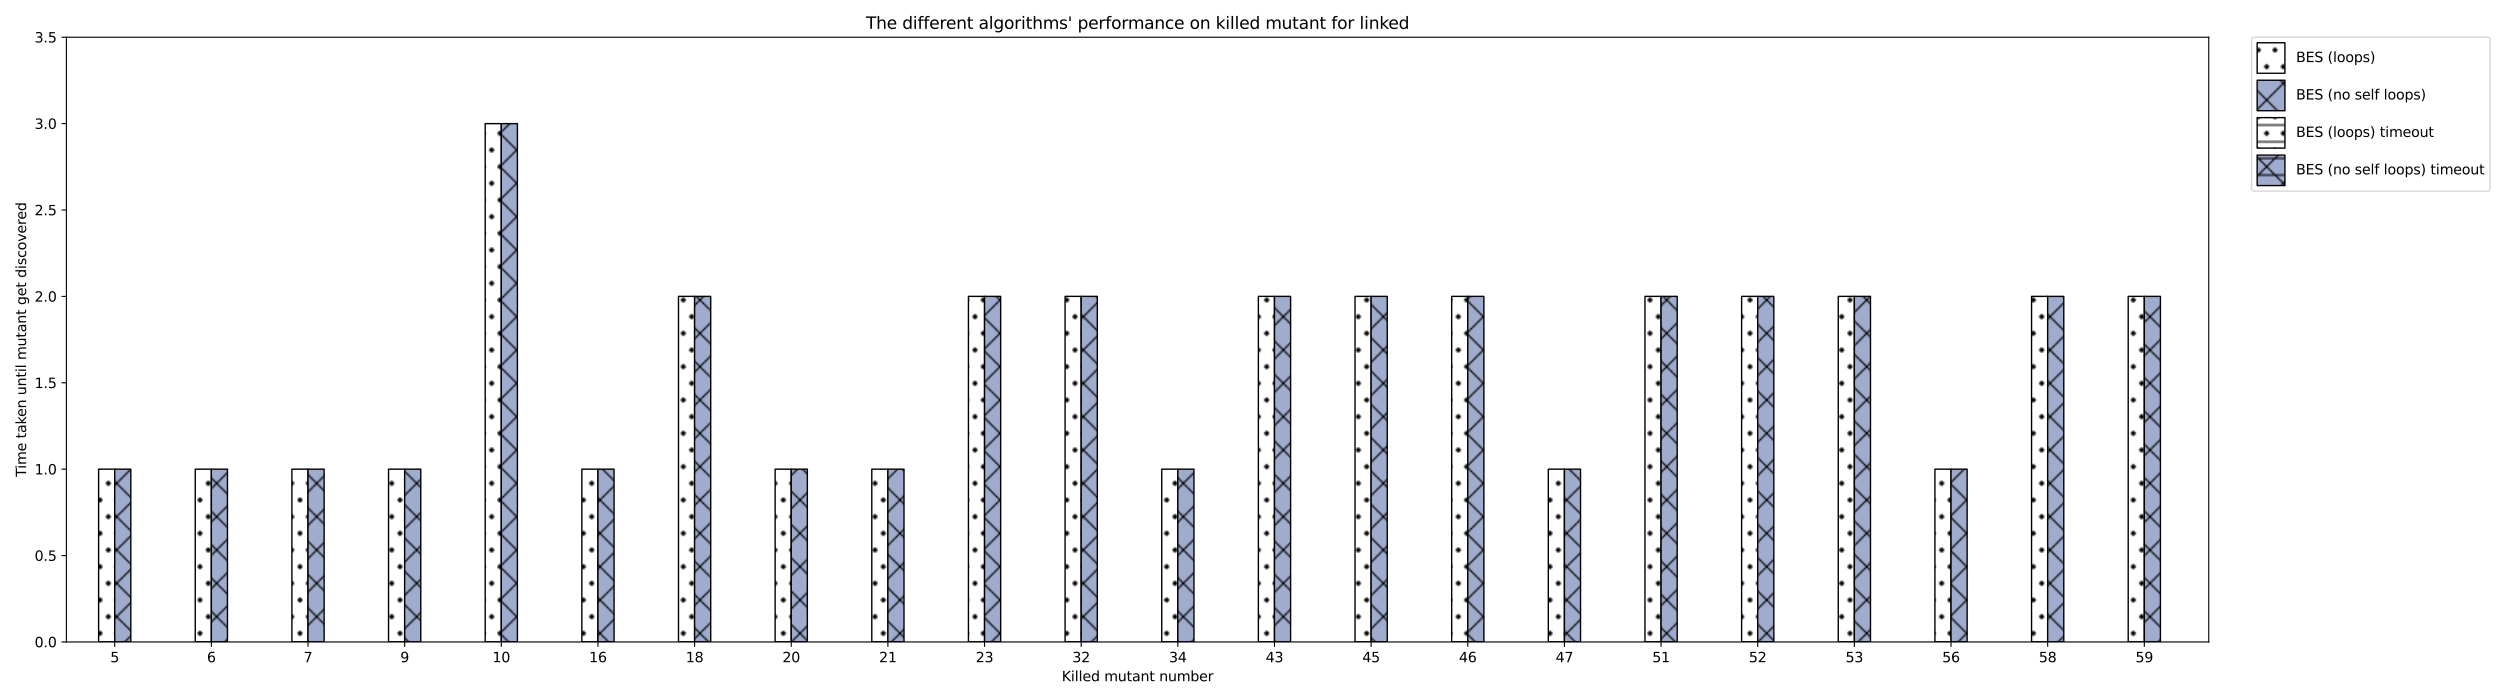 <?xml version="1.0" encoding="utf-8" standalone="no"?>
<!DOCTYPE svg PUBLIC "-//W3C//DTD SVG 1.1//EN"
  "http://www.w3.org/Graphics/SVG/1.1/DTD/svg11.dtd">
<svg height="504pt" version="1.1" viewBox="0 0 1800 504" width="1800pt" xmlns="http://www.w3.org/2000/svg" xmlns:xlink="http://www.w3.org/1999/xlink">
 <defs>
  <style type="text/css">*{stroke-linecap:butt;stroke-linejoin:round;}</style>
 </defs>
 <g id="figure_1">
  <g id="patch_1">
   <path d="M 0 504 
L 1800 504 
L 1800 0 
L 0 0 
z
" style="fill:none;"/>
  </g>
  <g id="axes_1">
   <g id="patch_2">
    <path d="M 47.8 462.2 
L 1590.3 462.2 
L 1590.3 26.8 
L 47.8 26.8 
z
" style="fill:#ffffff;"/>
   </g>
   <g id="patch_3">
    <path clip-path="url(#p24d06f19b2)" d="M 70.995 462.2 
L 82.593 462.2 
L 82.593 337.8 
L 70.995 337.8 
z
" style="fill:url(#hfba6d4c36e);stroke:#000000;stroke-linejoin:miter;"/>
   </g>
   <g id="patch_4">
    <path clip-path="url(#p24d06f19b2)" d="M 140.582 462.2 
L 152.18 462.2 
L 152.18 337.8 
L 140.582 337.8 
z
" style="fill:url(#hfba6d4c36e);stroke:#000000;stroke-linejoin:miter;"/>
   </g>
   <g id="patch_5">
    <path clip-path="url(#p24d06f19b2)" d="M 210.168 462.2 
L 221.766 462.2 
L 221.766 337.8 
L 210.168 337.8 
z
" style="fill:url(#hfba6d4c36e);stroke:#000000;stroke-linejoin:miter;"/>
   </g>
   <g id="patch_6">
    <path clip-path="url(#p24d06f19b2)" d="M 279.755 462.2 
L 291.353 462.2 
L 291.353 337.8 
L 279.755 337.8 
z
" style="fill:url(#hfba6d4c36e);stroke:#000000;stroke-linejoin:miter;"/>
   </g>
   <g id="patch_7">
    <path clip-path="url(#p24d06f19b2)" d="M 349.341 462.2 
L 360.939 462.2 
L 360.939 89 
L 349.341 89 
z
" style="fill:url(#hfba6d4c36e);stroke:#000000;stroke-linejoin:miter;"/>
   </g>
   <g id="patch_8">
    <path clip-path="url(#p24d06f19b2)" d="M 418.928 462.2 
L 430.526 462.2 
L 430.526 337.8 
L 418.928 337.8 
z
" style="fill:url(#hfba6d4c36e);stroke:#000000;stroke-linejoin:miter;"/>
   </g>
   <g id="patch_9">
    <path clip-path="url(#p24d06f19b2)" d="M 488.514 462.2 
L 500.112 462.2 
L 500.112 213.4 
L 488.514 213.4 
z
" style="fill:url(#hfba6d4c36e);stroke:#000000;stroke-linejoin:miter;"/>
   </g>
   <g id="patch_10">
    <path clip-path="url(#p24d06f19b2)" d="M 558.101 462.2 
L 569.698 462.2 
L 569.698 337.8 
L 558.101 337.8 
z
" style="fill:url(#hfba6d4c36e);stroke:#000000;stroke-linejoin:miter;"/>
   </g>
   <g id="patch_11">
    <path clip-path="url(#p24d06f19b2)" d="M 627.687 462.2 
L 639.285 462.2 
L 639.285 337.8 
L 627.687 337.8 
z
" style="fill:url(#hfba6d4c36e);stroke:#000000;stroke-linejoin:miter;"/>
   </g>
   <g id="patch_12">
    <path clip-path="url(#p24d06f19b2)" d="M 697.274 462.2 
L 708.871 462.2 
L 708.871 213.4 
L 697.274 213.4 
z
" style="fill:url(#hfba6d4c36e);stroke:#000000;stroke-linejoin:miter;"/>
   </g>
   <g id="patch_13">
    <path clip-path="url(#p24d06f19b2)" d="M 766.86 462.2 
L 778.458 462.2 
L 778.458 213.4 
L 766.86 213.4 
z
" style="fill:url(#hfba6d4c36e);stroke:#000000;stroke-linejoin:miter;"/>
   </g>
   <g id="patch_14">
    <path clip-path="url(#p24d06f19b2)" d="M 836.447 462.2 
L 848.044 462.2 
L 848.044 337.8 
L 836.447 337.8 
z
" style="fill:url(#hfba6d4c36e);stroke:#000000;stroke-linejoin:miter;"/>
   </g>
   <g id="patch_15">
    <path clip-path="url(#p24d06f19b2)" d="M 906.033 462.2 
L 917.631 462.2 
L 917.631 213.4 
L 906.033 213.4 
z
" style="fill:url(#hfba6d4c36e);stroke:#000000;stroke-linejoin:miter;"/>
   </g>
   <g id="patch_16">
    <path clip-path="url(#p24d06f19b2)" d="M 975.62 462.2 
L 987.217 462.2 
L 987.217 213.4 
L 975.62 213.4 
z
" style="fill:url(#hfba6d4c36e);stroke:#000000;stroke-linejoin:miter;"/>
   </g>
   <g id="patch_17">
    <path clip-path="url(#p24d06f19b2)" d="M 1045.206 462.2 
L 1056.804 462.2 
L 1056.804 213.4 
L 1045.206 213.4 
z
" style="fill:url(#hfba6d4c36e);stroke:#000000;stroke-linejoin:miter;"/>
   </g>
   <g id="patch_18">
    <path clip-path="url(#p24d06f19b2)" d="M 1114.792 462.2 
L 1126.39 462.2 
L 1126.39 337.8 
L 1114.792 337.8 
z
" style="fill:url(#hfba6d4c36e);stroke:#000000;stroke-linejoin:miter;"/>
   </g>
   <g id="patch_19">
    <path clip-path="url(#p24d06f19b2)" d="M 1184.379 462.2 
L 1195.977 462.2 
L 1195.977 213.4 
L 1184.379 213.4 
z
" style="fill:url(#hfba6d4c36e);stroke:#000000;stroke-linejoin:miter;"/>
   </g>
   <g id="patch_20">
    <path clip-path="url(#p24d06f19b2)" d="M 1253.965 462.2 
L 1265.563 462.2 
L 1265.563 213.4 
L 1253.965 213.4 
z
" style="fill:url(#hfba6d4c36e);stroke:#000000;stroke-linejoin:miter;"/>
   </g>
   <g id="patch_21">
    <path clip-path="url(#p24d06f19b2)" d="M 1323.552 462.2 
L 1335.15 462.2 
L 1335.15 213.4 
L 1323.552 213.4 
z
" style="fill:url(#hfba6d4c36e);stroke:#000000;stroke-linejoin:miter;"/>
   </g>
   <g id="patch_22">
    <path clip-path="url(#p24d06f19b2)" d="M 1393.138 462.2 
L 1404.736 462.2 
L 1404.736 337.8 
L 1393.138 337.8 
z
" style="fill:url(#hfba6d4c36e);stroke:#000000;stroke-linejoin:miter;"/>
   </g>
   <g id="patch_23">
    <path clip-path="url(#p24d06f19b2)" d="M 1462.725 462.2 
L 1474.323 462.2 
L 1474.323 213.4 
L 1462.725 213.4 
z
" style="fill:url(#hfba6d4c36e);stroke:#000000;stroke-linejoin:miter;"/>
   </g>
   <g id="patch_24">
    <path clip-path="url(#p24d06f19b2)" d="M 1532.311 462.2 
L 1543.909 462.2 
L 1543.909 213.4 
L 1532.311 213.4 
z
" style="fill:url(#hfba6d4c36e);stroke:#000000;stroke-linejoin:miter;"/>
   </g>
   <g id="patch_25">
    <path clip-path="url(#p24d06f19b2)" d="M 82.593 462.2 
L 94.191 462.2 
L 94.191 337.8 
L 82.593 337.8 
z
" style="fill:url(#h0577b423c7);stroke:#000000;stroke-linejoin:miter;"/>
   </g>
   <g id="patch_26">
    <path clip-path="url(#p24d06f19b2)" d="M 152.18 462.2 
L 163.777 462.2 
L 163.777 337.8 
L 152.18 337.8 
z
" style="fill:url(#h0577b423c7);stroke:#000000;stroke-linejoin:miter;"/>
   </g>
   <g id="patch_27">
    <path clip-path="url(#p24d06f19b2)" d="M 221.766 462.2 
L 233.364 462.2 
L 233.364 337.8 
L 221.766 337.8 
z
" style="fill:url(#h0577b423c7);stroke:#000000;stroke-linejoin:miter;"/>
   </g>
   <g id="patch_28">
    <path clip-path="url(#p24d06f19b2)" d="M 291.353 462.2 
L 302.95 462.2 
L 302.95 337.8 
L 291.353 337.8 
z
" style="fill:url(#h0577b423c7);stroke:#000000;stroke-linejoin:miter;"/>
   </g>
   <g id="patch_29">
    <path clip-path="url(#p24d06f19b2)" d="M 360.939 462.2 
L 372.537 462.2 
L 372.537 89 
L 360.939 89 
z
" style="fill:url(#h0577b423c7);stroke:#000000;stroke-linejoin:miter;"/>
   </g>
   <g id="patch_30">
    <path clip-path="url(#p24d06f19b2)" d="M 430.526 462.2 
L 442.123 462.2 
L 442.123 337.8 
L 430.526 337.8 
z
" style="fill:url(#h0577b423c7);stroke:#000000;stroke-linejoin:miter;"/>
   </g>
   <g id="patch_31">
    <path clip-path="url(#p24d06f19b2)" d="M 500.112 462.2 
L 511.71 462.2 
L 511.71 213.4 
L 500.112 213.4 
z
" style="fill:url(#h0577b423c7);stroke:#000000;stroke-linejoin:miter;"/>
   </g>
   <g id="patch_32">
    <path clip-path="url(#p24d06f19b2)" d="M 569.698 462.2 
L 581.296 462.2 
L 581.296 337.8 
L 569.698 337.8 
z
" style="fill:url(#h0577b423c7);stroke:#000000;stroke-linejoin:miter;"/>
   </g>
   <g id="patch_33">
    <path clip-path="url(#p24d06f19b2)" d="M 639.285 462.2 
L 650.883 462.2 
L 650.883 337.8 
L 639.285 337.8 
z
" style="fill:url(#h0577b423c7);stroke:#000000;stroke-linejoin:miter;"/>
   </g>
   <g id="patch_34">
    <path clip-path="url(#p24d06f19b2)" d="M 708.871 462.2 
L 720.469 462.2 
L 720.469 213.4 
L 708.871 213.4 
z
" style="fill:url(#h0577b423c7);stroke:#000000;stroke-linejoin:miter;"/>
   </g>
   <g id="patch_35">
    <path clip-path="url(#p24d06f19b2)" d="M 778.458 462.2 
L 790.056 462.2 
L 790.056 213.4 
L 778.458 213.4 
z
" style="fill:url(#h0577b423c7);stroke:#000000;stroke-linejoin:miter;"/>
   </g>
   <g id="patch_36">
    <path clip-path="url(#p24d06f19b2)" d="M 848.044 462.2 
L 859.642 462.2 
L 859.642 337.8 
L 848.044 337.8 
z
" style="fill:url(#h0577b423c7);stroke:#000000;stroke-linejoin:miter;"/>
   </g>
   <g id="patch_37">
    <path clip-path="url(#p24d06f19b2)" d="M 917.631 462.2 
L 929.229 462.2 
L 929.229 213.4 
L 917.631 213.4 
z
" style="fill:url(#h0577b423c7);stroke:#000000;stroke-linejoin:miter;"/>
   </g>
   <g id="patch_38">
    <path clip-path="url(#p24d06f19b2)" d="M 987.217 462.2 
L 998.815 462.2 
L 998.815 213.4 
L 987.217 213.4 
z
" style="fill:url(#h0577b423c7);stroke:#000000;stroke-linejoin:miter;"/>
   </g>
   <g id="patch_39">
    <path clip-path="url(#p24d06f19b2)" d="M 1056.804 462.2 
L 1068.402 462.2 
L 1068.402 213.4 
L 1056.804 213.4 
z
" style="fill:url(#h0577b423c7);stroke:#000000;stroke-linejoin:miter;"/>
   </g>
   <g id="patch_40">
    <path clip-path="url(#p24d06f19b2)" d="M 1126.39 462.2 
L 1137.988 462.2 
L 1137.988 337.8 
L 1126.39 337.8 
z
" style="fill:url(#h0577b423c7);stroke:#000000;stroke-linejoin:miter;"/>
   </g>
   <g id="patch_41">
    <path clip-path="url(#p24d06f19b2)" d="M 1195.977 462.2 
L 1207.574 462.2 
L 1207.574 213.4 
L 1195.977 213.4 
z
" style="fill:url(#h0577b423c7);stroke:#000000;stroke-linejoin:miter;"/>
   </g>
   <g id="patch_42">
    <path clip-path="url(#p24d06f19b2)" d="M 1265.563 462.2 
L 1277.161 462.2 
L 1277.161 213.4 
L 1265.563 213.4 
z
" style="fill:url(#h0577b423c7);stroke:#000000;stroke-linejoin:miter;"/>
   </g>
   <g id="patch_43">
    <path clip-path="url(#p24d06f19b2)" d="M 1335.15 462.2 
L 1346.747 462.2 
L 1346.747 213.4 
L 1335.15 213.4 
z
" style="fill:url(#h0577b423c7);stroke:#000000;stroke-linejoin:miter;"/>
   </g>
   <g id="patch_44">
    <path clip-path="url(#p24d06f19b2)" d="M 1404.736 462.2 
L 1416.334 462.2 
L 1416.334 337.8 
L 1404.736 337.8 
z
" style="fill:url(#h0577b423c7);stroke:#000000;stroke-linejoin:miter;"/>
   </g>
   <g id="patch_45">
    <path clip-path="url(#p24d06f19b2)" d="M 1474.323 462.2 
L 1485.92 462.2 
L 1485.92 213.4 
L 1474.323 213.4 
z
" style="fill:url(#h0577b423c7);stroke:#000000;stroke-linejoin:miter;"/>
   </g>
   <g id="patch_46">
    <path clip-path="url(#p24d06f19b2)" d="M 1543.909 462.2 
L 1555.507 462.2 
L 1555.507 213.4 
L 1543.909 213.4 
z
" style="fill:url(#h0577b423c7);stroke:#000000;stroke-linejoin:miter;"/>
   </g>
   <g id="patch_47">
    <path clip-path="url(#p24d06f19b2)" d="M 70.995 462.2 
L 82.593 462.2 
L 82.593 462.2 
L 70.995 462.2 
z
" style="fill:url(#h015b4fb8d5);stroke:#000000;stroke-linejoin:miter;"/>
   </g>
   <g id="patch_48">
    <path clip-path="url(#p24d06f19b2)" d="M 140.582 462.2 
L 152.18 462.2 
L 152.18 462.2 
L 140.582 462.2 
z
" style="fill:url(#h015b4fb8d5);stroke:#000000;stroke-linejoin:miter;"/>
   </g>
   <g id="patch_49">
    <path clip-path="url(#p24d06f19b2)" d="M 210.168 462.2 
L 221.766 462.2 
L 221.766 462.2 
L 210.168 462.2 
z
" style="fill:url(#h015b4fb8d5);stroke:#000000;stroke-linejoin:miter;"/>
   </g>
   <g id="patch_50">
    <path clip-path="url(#p24d06f19b2)" d="M 279.755 462.2 
L 291.353 462.2 
L 291.353 462.2 
L 279.755 462.2 
z
" style="fill:url(#h015b4fb8d5);stroke:#000000;stroke-linejoin:miter;"/>
   </g>
   <g id="patch_51">
    <path clip-path="url(#p24d06f19b2)" d="M 349.341 462.2 
L 360.939 462.2 
L 360.939 462.2 
L 349.341 462.2 
z
" style="fill:url(#h015b4fb8d5);stroke:#000000;stroke-linejoin:miter;"/>
   </g>
   <g id="patch_52">
    <path clip-path="url(#p24d06f19b2)" d="M 418.928 462.2 
L 430.526 462.2 
L 430.526 462.2 
L 418.928 462.2 
z
" style="fill:url(#h015b4fb8d5);stroke:#000000;stroke-linejoin:miter;"/>
   </g>
   <g id="patch_53">
    <path clip-path="url(#p24d06f19b2)" d="M 488.514 462.2 
L 500.112 462.2 
L 500.112 462.2 
L 488.514 462.2 
z
" style="fill:url(#h015b4fb8d5);stroke:#000000;stroke-linejoin:miter;"/>
   </g>
   <g id="patch_54">
    <path clip-path="url(#p24d06f19b2)" d="M 558.101 462.2 
L 569.698 462.2 
L 569.698 462.2 
L 558.101 462.2 
z
" style="fill:url(#h015b4fb8d5);stroke:#000000;stroke-linejoin:miter;"/>
   </g>
   <g id="patch_55">
    <path clip-path="url(#p24d06f19b2)" d="M 627.687 462.2 
L 639.285 462.2 
L 639.285 462.2 
L 627.687 462.2 
z
" style="fill:url(#h015b4fb8d5);stroke:#000000;stroke-linejoin:miter;"/>
   </g>
   <g id="patch_56">
    <path clip-path="url(#p24d06f19b2)" d="M 697.274 462.2 
L 708.871 462.2 
L 708.871 462.2 
L 697.274 462.2 
z
" style="fill:url(#h015b4fb8d5);stroke:#000000;stroke-linejoin:miter;"/>
   </g>
   <g id="patch_57">
    <path clip-path="url(#p24d06f19b2)" d="M 766.86 462.2 
L 778.458 462.2 
L 778.458 462.2 
L 766.86 462.2 
z
" style="fill:url(#h015b4fb8d5);stroke:#000000;stroke-linejoin:miter;"/>
   </g>
   <g id="patch_58">
    <path clip-path="url(#p24d06f19b2)" d="M 836.447 462.2 
L 848.044 462.2 
L 848.044 462.2 
L 836.447 462.2 
z
" style="fill:url(#h015b4fb8d5);stroke:#000000;stroke-linejoin:miter;"/>
   </g>
   <g id="patch_59">
    <path clip-path="url(#p24d06f19b2)" d="M 906.033 462.2 
L 917.631 462.2 
L 917.631 462.2 
L 906.033 462.2 
z
" style="fill:url(#h015b4fb8d5);stroke:#000000;stroke-linejoin:miter;"/>
   </g>
   <g id="patch_60">
    <path clip-path="url(#p24d06f19b2)" d="M 975.62 462.2 
L 987.217 462.2 
L 987.217 462.2 
L 975.62 462.2 
z
" style="fill:url(#h015b4fb8d5);stroke:#000000;stroke-linejoin:miter;"/>
   </g>
   <g id="patch_61">
    <path clip-path="url(#p24d06f19b2)" d="M 1045.206 462.2 
L 1056.804 462.2 
L 1056.804 462.2 
L 1045.206 462.2 
z
" style="fill:url(#h015b4fb8d5);stroke:#000000;stroke-linejoin:miter;"/>
   </g>
   <g id="patch_62">
    <path clip-path="url(#p24d06f19b2)" d="M 1114.792 462.2 
L 1126.39 462.2 
L 1126.39 462.2 
L 1114.792 462.2 
z
" style="fill:url(#h015b4fb8d5);stroke:#000000;stroke-linejoin:miter;"/>
   </g>
   <g id="patch_63">
    <path clip-path="url(#p24d06f19b2)" d="M 1184.379 462.2 
L 1195.977 462.2 
L 1195.977 462.2 
L 1184.379 462.2 
z
" style="fill:url(#h015b4fb8d5);stroke:#000000;stroke-linejoin:miter;"/>
   </g>
   <g id="patch_64">
    <path clip-path="url(#p24d06f19b2)" d="M 1253.965 462.2 
L 1265.563 462.2 
L 1265.563 462.2 
L 1253.965 462.2 
z
" style="fill:url(#h015b4fb8d5);stroke:#000000;stroke-linejoin:miter;"/>
   </g>
   <g id="patch_65">
    <path clip-path="url(#p24d06f19b2)" d="M 1323.552 462.2 
L 1335.15 462.2 
L 1335.15 462.2 
L 1323.552 462.2 
z
" style="fill:url(#h015b4fb8d5);stroke:#000000;stroke-linejoin:miter;"/>
   </g>
   <g id="patch_66">
    <path clip-path="url(#p24d06f19b2)" d="M 1393.138 462.2 
L 1404.736 462.2 
L 1404.736 462.2 
L 1393.138 462.2 
z
" style="fill:url(#h015b4fb8d5);stroke:#000000;stroke-linejoin:miter;"/>
   </g>
   <g id="patch_67">
    <path clip-path="url(#p24d06f19b2)" d="M 1462.725 462.2 
L 1474.323 462.2 
L 1474.323 462.2 
L 1462.725 462.2 
z
" style="fill:url(#h015b4fb8d5);stroke:#000000;stroke-linejoin:miter;"/>
   </g>
   <g id="patch_68">
    <path clip-path="url(#p24d06f19b2)" d="M 1532.311 462.2 
L 1543.909 462.2 
L 1543.909 462.2 
L 1532.311 462.2 
z
" style="fill:url(#h015b4fb8d5);stroke:#000000;stroke-linejoin:miter;"/>
   </g>
   <g id="patch_69">
    <path clip-path="url(#p24d06f19b2)" d="M 82.593 462.2 
L 94.191 462.2 
L 94.191 462.2 
L 82.593 462.2 
z
" style="fill:url(#hfae244500a);stroke:#000000;stroke-linejoin:miter;"/>
   </g>
   <g id="patch_70">
    <path clip-path="url(#p24d06f19b2)" d="M 152.18 462.2 
L 163.777 462.2 
L 163.777 462.2 
L 152.18 462.2 
z
" style="fill:url(#hfae244500a);stroke:#000000;stroke-linejoin:miter;"/>
   </g>
   <g id="patch_71">
    <path clip-path="url(#p24d06f19b2)" d="M 221.766 462.2 
L 233.364 462.2 
L 233.364 462.2 
L 221.766 462.2 
z
" style="fill:url(#hfae244500a);stroke:#000000;stroke-linejoin:miter;"/>
   </g>
   <g id="patch_72">
    <path clip-path="url(#p24d06f19b2)" d="M 291.353 462.2 
L 302.95 462.2 
L 302.95 462.2 
L 291.353 462.2 
z
" style="fill:url(#hfae244500a);stroke:#000000;stroke-linejoin:miter;"/>
   </g>
   <g id="patch_73">
    <path clip-path="url(#p24d06f19b2)" d="M 360.939 462.2 
L 372.537 462.2 
L 372.537 462.2 
L 360.939 462.2 
z
" style="fill:url(#hfae244500a);stroke:#000000;stroke-linejoin:miter;"/>
   </g>
   <g id="patch_74">
    <path clip-path="url(#p24d06f19b2)" d="M 430.526 462.2 
L 442.123 462.2 
L 442.123 462.2 
L 430.526 462.2 
z
" style="fill:url(#hfae244500a);stroke:#000000;stroke-linejoin:miter;"/>
   </g>
   <g id="patch_75">
    <path clip-path="url(#p24d06f19b2)" d="M 500.112 462.2 
L 511.71 462.2 
L 511.71 462.2 
L 500.112 462.2 
z
" style="fill:url(#hfae244500a);stroke:#000000;stroke-linejoin:miter;"/>
   </g>
   <g id="patch_76">
    <path clip-path="url(#p24d06f19b2)" d="M 569.698 462.2 
L 581.296 462.2 
L 581.296 462.2 
L 569.698 462.2 
z
" style="fill:url(#hfae244500a);stroke:#000000;stroke-linejoin:miter;"/>
   </g>
   <g id="patch_77">
    <path clip-path="url(#p24d06f19b2)" d="M 639.285 462.2 
L 650.883 462.2 
L 650.883 462.2 
L 639.285 462.2 
z
" style="fill:url(#hfae244500a);stroke:#000000;stroke-linejoin:miter;"/>
   </g>
   <g id="patch_78">
    <path clip-path="url(#p24d06f19b2)" d="M 708.871 462.2 
L 720.469 462.2 
L 720.469 462.2 
L 708.871 462.2 
z
" style="fill:url(#hfae244500a);stroke:#000000;stroke-linejoin:miter;"/>
   </g>
   <g id="patch_79">
    <path clip-path="url(#p24d06f19b2)" d="M 778.458 462.2 
L 790.056 462.2 
L 790.056 462.2 
L 778.458 462.2 
z
" style="fill:url(#hfae244500a);stroke:#000000;stroke-linejoin:miter;"/>
   </g>
   <g id="patch_80">
    <path clip-path="url(#p24d06f19b2)" d="M 848.044 462.2 
L 859.642 462.2 
L 859.642 462.2 
L 848.044 462.2 
z
" style="fill:url(#hfae244500a);stroke:#000000;stroke-linejoin:miter;"/>
   </g>
   <g id="patch_81">
    <path clip-path="url(#p24d06f19b2)" d="M 917.631 462.2 
L 929.229 462.2 
L 929.229 462.2 
L 917.631 462.2 
z
" style="fill:url(#hfae244500a);stroke:#000000;stroke-linejoin:miter;"/>
   </g>
   <g id="patch_82">
    <path clip-path="url(#p24d06f19b2)" d="M 987.217 462.2 
L 998.815 462.2 
L 998.815 462.2 
L 987.217 462.2 
z
" style="fill:url(#hfae244500a);stroke:#000000;stroke-linejoin:miter;"/>
   </g>
   <g id="patch_83">
    <path clip-path="url(#p24d06f19b2)" d="M 1056.804 462.2 
L 1068.402 462.2 
L 1068.402 462.2 
L 1056.804 462.2 
z
" style="fill:url(#hfae244500a);stroke:#000000;stroke-linejoin:miter;"/>
   </g>
   <g id="patch_84">
    <path clip-path="url(#p24d06f19b2)" d="M 1126.39 462.2 
L 1137.988 462.2 
L 1137.988 462.2 
L 1126.39 462.2 
z
" style="fill:url(#hfae244500a);stroke:#000000;stroke-linejoin:miter;"/>
   </g>
   <g id="patch_85">
    <path clip-path="url(#p24d06f19b2)" d="M 1195.977 462.2 
L 1207.574 462.2 
L 1207.574 462.2 
L 1195.977 462.2 
z
" style="fill:url(#hfae244500a);stroke:#000000;stroke-linejoin:miter;"/>
   </g>
   <g id="patch_86">
    <path clip-path="url(#p24d06f19b2)" d="M 1265.563 462.2 
L 1277.161 462.2 
L 1277.161 462.2 
L 1265.563 462.2 
z
" style="fill:url(#hfae244500a);stroke:#000000;stroke-linejoin:miter;"/>
   </g>
   <g id="patch_87">
    <path clip-path="url(#p24d06f19b2)" d="M 1335.15 462.2 
L 1346.747 462.2 
L 1346.747 462.2 
L 1335.15 462.2 
z
" style="fill:url(#hfae244500a);stroke:#000000;stroke-linejoin:miter;"/>
   </g>
   <g id="patch_88">
    <path clip-path="url(#p24d06f19b2)" d="M 1404.736 462.2 
L 1416.334 462.2 
L 1416.334 462.2 
L 1404.736 462.2 
z
" style="fill:url(#hfae244500a);stroke:#000000;stroke-linejoin:miter;"/>
   </g>
   <g id="patch_89">
    <path clip-path="url(#p24d06f19b2)" d="M 1474.323 462.2 
L 1485.92 462.2 
L 1485.92 462.2 
L 1474.323 462.2 
z
" style="fill:url(#hfae244500a);stroke:#000000;stroke-linejoin:miter;"/>
   </g>
   <g id="patch_90">
    <path clip-path="url(#p24d06f19b2)" d="M 1543.909 462.2 
L 1555.507 462.2 
L 1555.507 462.2 
L 1543.909 462.2 
z
" style="fill:url(#hfae244500a);stroke:#000000;stroke-linejoin:miter;"/>
   </g>
   <g id="matplotlib.axis_1">
    <g id="xtick_1">
     <g id="line2d_1">
      <defs>
       <path d="M 0 0 
L 0 3.5 
" id="m84625232a3" style="stroke:#000000;stroke-width:0.8;"/>
      </defs>
      <g>
       <use style="stroke:#000000;stroke-width:0.8;" x="82.593" xlink:href="#m84625232a3" y="462.2"/>
      </g>
     </g>
     <g id="text_1">
      <!-- 5 -->
      <g transform="translate(79.412 476.798)scale(0.1 -0.1)">
       <defs>
        <path d="M 691 4666 
L 3169 4666 
L 3169 4134 
L 1269 4134 
L 1269 2991 
Q 1406 3038 1543 3061 
Q 1681 3084 1819 3084 
Q 2600 3084 3056 2656 
Q 3513 2228 3513 1497 
Q 3513 744 3044 326 
Q 2575 -91 1722 -91 
Q 1428 -91 1123 -41 
Q 819 9 494 109 
L 494 744 
Q 775 591 1075 516 
Q 1375 441 1709 441 
Q 2250 441 2565 725 
Q 2881 1009 2881 1497 
Q 2881 1984 2565 2268 
Q 2250 2553 1709 2553 
Q 1456 2553 1204 2497 
Q 953 2441 691 2322 
L 691 4666 
z
" id="DejaVuSans-35" transform="scale(0.016)"/>
       </defs>
       <use xlink:href="#DejaVuSans-35"/>
      </g>
     </g>
    </g>
    <g id="xtick_2">
     <g id="line2d_2">
      <g>
       <use style="stroke:#000000;stroke-width:0.8;" x="152.18" xlink:href="#m84625232a3" y="462.2"/>
      </g>
     </g>
     <g id="text_2">
      <!-- 6 -->
      <g transform="translate(148.998 476.798)scale(0.1 -0.1)">
       <defs>
        <path d="M 2113 2584 
Q 1688 2584 1439 2293 
Q 1191 2003 1191 1497 
Q 1191 994 1439 701 
Q 1688 409 2113 409 
Q 2538 409 2786 701 
Q 3034 994 3034 1497 
Q 3034 2003 2786 2293 
Q 2538 2584 2113 2584 
z
M 3366 4563 
L 3366 3988 
Q 3128 4100 2886 4159 
Q 2644 4219 2406 4219 
Q 1781 4219 1451 3797 
Q 1122 3375 1075 2522 
Q 1259 2794 1537 2939 
Q 1816 3084 2150 3084 
Q 2853 3084 3261 2657 
Q 3669 2231 3669 1497 
Q 3669 778 3244 343 
Q 2819 -91 2113 -91 
Q 1303 -91 875 529 
Q 447 1150 447 2328 
Q 447 3434 972 4092 
Q 1497 4750 2381 4750 
Q 2619 4750 2861 4703 
Q 3103 4656 3366 4563 
z
" id="DejaVuSans-36" transform="scale(0.016)"/>
       </defs>
       <use xlink:href="#DejaVuSans-36"/>
      </g>
     </g>
    </g>
    <g id="xtick_3">
     <g id="line2d_3">
      <g>
       <use style="stroke:#000000;stroke-width:0.8;" x="221.766" xlink:href="#m84625232a3" y="462.2"/>
      </g>
     </g>
     <g id="text_3">
      <!-- 7 -->
      <g transform="translate(218.585 476.798)scale(0.1 -0.1)">
       <defs>
        <path d="M 525 4666 
L 3525 4666 
L 3525 4397 
L 1831 0 
L 1172 0 
L 2766 4134 
L 525 4134 
L 525 4666 
z
" id="DejaVuSans-37" transform="scale(0.016)"/>
       </defs>
       <use xlink:href="#DejaVuSans-37"/>
      </g>
     </g>
    </g>
    <g id="xtick_4">
     <g id="line2d_4">
      <g>
       <use style="stroke:#000000;stroke-width:0.8;" x="291.353" xlink:href="#m84625232a3" y="462.2"/>
      </g>
     </g>
     <g id="text_4">
      <!-- 9 -->
      <g transform="translate(288.171 476.798)scale(0.1 -0.1)">
       <defs>
        <path d="M 703 97 
L 703 672 
Q 941 559 1184 500 
Q 1428 441 1663 441 
Q 2288 441 2617 861 
Q 2947 1281 2994 2138 
Q 2813 1869 2534 1725 
Q 2256 1581 1919 1581 
Q 1219 1581 811 2004 
Q 403 2428 403 3163 
Q 403 3881 828 4315 
Q 1253 4750 1959 4750 
Q 2769 4750 3195 4129 
Q 3622 3509 3622 2328 
Q 3622 1225 3098 567 
Q 2575 -91 1691 -91 
Q 1453 -91 1209 -44 
Q 966 3 703 97 
z
M 1959 2075 
Q 2384 2075 2632 2365 
Q 2881 2656 2881 3163 
Q 2881 3666 2632 3958 
Q 2384 4250 1959 4250 
Q 1534 4250 1286 3958 
Q 1038 3666 1038 3163 
Q 1038 2656 1286 2365 
Q 1534 2075 1959 2075 
z
" id="DejaVuSans-39" transform="scale(0.016)"/>
       </defs>
       <use xlink:href="#DejaVuSans-39"/>
      </g>
     </g>
    </g>
    <g id="xtick_5">
     <g id="line2d_5">
      <g>
       <use style="stroke:#000000;stroke-width:0.8;" x="360.939" xlink:href="#m84625232a3" y="462.2"/>
      </g>
     </g>
     <g id="text_5">
      <!-- 10 -->
      <g transform="translate(354.577 476.798)scale(0.1 -0.1)">
       <defs>
        <path d="M 794 531 
L 1825 531 
L 1825 4091 
L 703 3866 
L 703 4441 
L 1819 4666 
L 2450 4666 
L 2450 531 
L 3481 531 
L 3481 0 
L 794 0 
L 794 531 
z
" id="DejaVuSans-31" transform="scale(0.016)"/>
        <path d="M 2034 4250 
Q 1547 4250 1301 3770 
Q 1056 3291 1056 2328 
Q 1056 1369 1301 889 
Q 1547 409 2034 409 
Q 2525 409 2770 889 
Q 3016 1369 3016 2328 
Q 3016 3291 2770 3770 
Q 2525 4250 2034 4250 
z
M 2034 4750 
Q 2819 4750 3233 4129 
Q 3647 3509 3647 2328 
Q 3647 1150 3233 529 
Q 2819 -91 2034 -91 
Q 1250 -91 836 529 
Q 422 1150 422 2328 
Q 422 3509 836 4129 
Q 1250 4750 2034 4750 
z
" id="DejaVuSans-30" transform="scale(0.016)"/>
       </defs>
       <use xlink:href="#DejaVuSans-31"/>
       <use x="63.623" xlink:href="#DejaVuSans-30"/>
      </g>
     </g>
    </g>
    <g id="xtick_6">
     <g id="line2d_6">
      <g>
       <use style="stroke:#000000;stroke-width:0.8;" x="430.526" xlink:href="#m84625232a3" y="462.2"/>
      </g>
     </g>
     <g id="text_6">
      <!-- 16 -->
      <g transform="translate(424.163 476.798)scale(0.1 -0.1)">
       <use xlink:href="#DejaVuSans-31"/>
       <use x="63.623" xlink:href="#DejaVuSans-36"/>
      </g>
     </g>
    </g>
    <g id="xtick_7">
     <g id="line2d_7">
      <g>
       <use style="stroke:#000000;stroke-width:0.8;" x="500.112" xlink:href="#m84625232a3" y="462.2"/>
      </g>
     </g>
     <g id="text_7">
      <!-- 18 -->
      <g transform="translate(493.75 476.798)scale(0.1 -0.1)">
       <defs>
        <path d="M 2034 2216 
Q 1584 2216 1326 1975 
Q 1069 1734 1069 1313 
Q 1069 891 1326 650 
Q 1584 409 2034 409 
Q 2484 409 2743 651 
Q 3003 894 3003 1313 
Q 3003 1734 2745 1975 
Q 2488 2216 2034 2216 
z
M 1403 2484 
Q 997 2584 770 2862 
Q 544 3141 544 3541 
Q 544 4100 942 4425 
Q 1341 4750 2034 4750 
Q 2731 4750 3128 4425 
Q 3525 4100 3525 3541 
Q 3525 3141 3298 2862 
Q 3072 2584 2669 2484 
Q 3125 2378 3379 2068 
Q 3634 1759 3634 1313 
Q 3634 634 3220 271 
Q 2806 -91 2034 -91 
Q 1263 -91 848 271 
Q 434 634 434 1313 
Q 434 1759 690 2068 
Q 947 2378 1403 2484 
z
M 1172 3481 
Q 1172 3119 1398 2916 
Q 1625 2713 2034 2713 
Q 2441 2713 2670 2916 
Q 2900 3119 2900 3481 
Q 2900 3844 2670 4047 
Q 2441 4250 2034 4250 
Q 1625 4250 1398 4047 
Q 1172 3844 1172 3481 
z
" id="DejaVuSans-38" transform="scale(0.016)"/>
       </defs>
       <use xlink:href="#DejaVuSans-31"/>
       <use x="63.623" xlink:href="#DejaVuSans-38"/>
      </g>
     </g>
    </g>
    <g id="xtick_8">
     <g id="line2d_8">
      <g>
       <use style="stroke:#000000;stroke-width:0.8;" x="569.698" xlink:href="#m84625232a3" y="462.2"/>
      </g>
     </g>
     <g id="text_8">
      <!-- 20 -->
      <g transform="translate(563.336 476.798)scale(0.1 -0.1)">
       <defs>
        <path d="M 1228 531 
L 3431 531 
L 3431 0 
L 469 0 
L 469 531 
Q 828 903 1448 1529 
Q 2069 2156 2228 2338 
Q 2531 2678 2651 2914 
Q 2772 3150 2772 3378 
Q 2772 3750 2511 3984 
Q 2250 4219 1831 4219 
Q 1534 4219 1204 4116 
Q 875 4013 500 3803 
L 500 4441 
Q 881 4594 1212 4672 
Q 1544 4750 1819 4750 
Q 2544 4750 2975 4387 
Q 3406 4025 3406 3419 
Q 3406 3131 3298 2873 
Q 3191 2616 2906 2266 
Q 2828 2175 2409 1742 
Q 1991 1309 1228 531 
z
" id="DejaVuSans-32" transform="scale(0.016)"/>
       </defs>
       <use xlink:href="#DejaVuSans-32"/>
       <use x="63.623" xlink:href="#DejaVuSans-30"/>
      </g>
     </g>
    </g>
    <g id="xtick_9">
     <g id="line2d_9">
      <g>
       <use style="stroke:#000000;stroke-width:0.8;" x="639.285" xlink:href="#m84625232a3" y="462.2"/>
      </g>
     </g>
     <g id="text_9">
      <!-- 21 -->
      <g transform="translate(632.922 476.798)scale(0.1 -0.1)">
       <use xlink:href="#DejaVuSans-32"/>
       <use x="63.623" xlink:href="#DejaVuSans-31"/>
      </g>
     </g>
    </g>
    <g id="xtick_10">
     <g id="line2d_10">
      <g>
       <use style="stroke:#000000;stroke-width:0.8;" x="708.871" xlink:href="#m84625232a3" y="462.2"/>
      </g>
     </g>
     <g id="text_10">
      <!-- 23 -->
      <g transform="translate(702.509 476.798)scale(0.1 -0.1)">
       <defs>
        <path d="M 2597 2516 
Q 3050 2419 3304 2112 
Q 3559 1806 3559 1356 
Q 3559 666 3084 287 
Q 2609 -91 1734 -91 
Q 1441 -91 1130 -33 
Q 819 25 488 141 
L 488 750 
Q 750 597 1062 519 
Q 1375 441 1716 441 
Q 2309 441 2620 675 
Q 2931 909 2931 1356 
Q 2931 1769 2642 2001 
Q 2353 2234 1838 2234 
L 1294 2234 
L 1294 2753 
L 1863 2753 
Q 2328 2753 2575 2939 
Q 2822 3125 2822 3475 
Q 2822 3834 2567 4026 
Q 2313 4219 1838 4219 
Q 1578 4219 1281 4162 
Q 984 4106 628 3988 
L 628 4550 
Q 988 4650 1302 4700 
Q 1616 4750 1894 4750 
Q 2613 4750 3031 4423 
Q 3450 4097 3450 3541 
Q 3450 3153 3228 2886 
Q 3006 2619 2597 2516 
z
" id="DejaVuSans-33" transform="scale(0.016)"/>
       </defs>
       <use xlink:href="#DejaVuSans-32"/>
       <use x="63.623" xlink:href="#DejaVuSans-33"/>
      </g>
     </g>
    </g>
    <g id="xtick_11">
     <g id="line2d_11">
      <g>
       <use style="stroke:#000000;stroke-width:0.8;" x="778.458" xlink:href="#m84625232a3" y="462.2"/>
      </g>
     </g>
     <g id="text_11">
      <!-- 32 -->
      <g transform="translate(772.095 476.798)scale(0.1 -0.1)">
       <use xlink:href="#DejaVuSans-33"/>
       <use x="63.623" xlink:href="#DejaVuSans-32"/>
      </g>
     </g>
    </g>
    <g id="xtick_12">
     <g id="line2d_12">
      <g>
       <use style="stroke:#000000;stroke-width:0.8;" x="848.044" xlink:href="#m84625232a3" y="462.2"/>
      </g>
     </g>
     <g id="text_12">
      <!-- 34 -->
      <g transform="translate(841.682 476.798)scale(0.1 -0.1)">
       <defs>
        <path d="M 2419 4116 
L 825 1625 
L 2419 1625 
L 2419 4116 
z
M 2253 4666 
L 3047 4666 
L 3047 1625 
L 3713 1625 
L 3713 1100 
L 3047 1100 
L 3047 0 
L 2419 0 
L 2419 1100 
L 313 1100 
L 313 1709 
L 2253 4666 
z
" id="DejaVuSans-34" transform="scale(0.016)"/>
       </defs>
       <use xlink:href="#DejaVuSans-33"/>
       <use x="63.623" xlink:href="#DejaVuSans-34"/>
      </g>
     </g>
    </g>
    <g id="xtick_13">
     <g id="line2d_13">
      <g>
       <use style="stroke:#000000;stroke-width:0.8;" x="917.631" xlink:href="#m84625232a3" y="462.2"/>
      </g>
     </g>
     <g id="text_13">
      <!-- 43 -->
      <g transform="translate(911.268 476.798)scale(0.1 -0.1)">
       <use xlink:href="#DejaVuSans-34"/>
       <use x="63.623" xlink:href="#DejaVuSans-33"/>
      </g>
     </g>
    </g>
    <g id="xtick_14">
     <g id="line2d_14">
      <g>
       <use style="stroke:#000000;stroke-width:0.8;" x="987.217" xlink:href="#m84625232a3" y="462.2"/>
      </g>
     </g>
     <g id="text_14">
      <!-- 45 -->
      <g transform="translate(980.855 476.798)scale(0.1 -0.1)">
       <use xlink:href="#DejaVuSans-34"/>
       <use x="63.623" xlink:href="#DejaVuSans-35"/>
      </g>
     </g>
    </g>
    <g id="xtick_15">
     <g id="line2d_15">
      <g>
       <use style="stroke:#000000;stroke-width:0.8;" x="1056.804" xlink:href="#m84625232a3" y="462.2"/>
      </g>
     </g>
     <g id="text_15">
      <!-- 46 -->
      <g transform="translate(1050.441 476.798)scale(0.1 -0.1)">
       <use xlink:href="#DejaVuSans-34"/>
       <use x="63.623" xlink:href="#DejaVuSans-36"/>
      </g>
     </g>
    </g>
    <g id="xtick_16">
     <g id="line2d_16">
      <g>
       <use style="stroke:#000000;stroke-width:0.8;" x="1126.39" xlink:href="#m84625232a3" y="462.2"/>
      </g>
     </g>
     <g id="text_16">
      <!-- 47 -->
      <g transform="translate(1120.028 476.798)scale(0.1 -0.1)">
       <use xlink:href="#DejaVuSans-34"/>
       <use x="63.623" xlink:href="#DejaVuSans-37"/>
      </g>
     </g>
    </g>
    <g id="xtick_17">
     <g id="line2d_17">
      <g>
       <use style="stroke:#000000;stroke-width:0.8;" x="1195.977" xlink:href="#m84625232a3" y="462.2"/>
      </g>
     </g>
     <g id="text_17">
      <!-- 51 -->
      <g transform="translate(1189.614 476.798)scale(0.1 -0.1)">
       <use xlink:href="#DejaVuSans-35"/>
       <use x="63.623" xlink:href="#DejaVuSans-31"/>
      </g>
     </g>
    </g>
    <g id="xtick_18">
     <g id="line2d_18">
      <g>
       <use style="stroke:#000000;stroke-width:0.8;" x="1265.563" xlink:href="#m84625232a3" y="462.2"/>
      </g>
     </g>
     <g id="text_18">
      <!-- 52 -->
      <g transform="translate(1259.201 476.798)scale(0.1 -0.1)">
       <use xlink:href="#DejaVuSans-35"/>
       <use x="63.623" xlink:href="#DejaVuSans-32"/>
      </g>
     </g>
    </g>
    <g id="xtick_19">
     <g id="line2d_19">
      <g>
       <use style="stroke:#000000;stroke-width:0.8;" x="1335.15" xlink:href="#m84625232a3" y="462.2"/>
      </g>
     </g>
     <g id="text_19">
      <!-- 53 -->
      <g transform="translate(1328.787 476.798)scale(0.1 -0.1)">
       <use xlink:href="#DejaVuSans-35"/>
       <use x="63.623" xlink:href="#DejaVuSans-33"/>
      </g>
     </g>
    </g>
    <g id="xtick_20">
     <g id="line2d_20">
      <g>
       <use style="stroke:#000000;stroke-width:0.8;" x="1404.736" xlink:href="#m84625232a3" y="462.2"/>
      </g>
     </g>
     <g id="text_20">
      <!-- 56 -->
      <g transform="translate(1398.374 476.798)scale(0.1 -0.1)">
       <use xlink:href="#DejaVuSans-35"/>
       <use x="63.623" xlink:href="#DejaVuSans-36"/>
      </g>
     </g>
    </g>
    <g id="xtick_21">
     <g id="line2d_21">
      <g>
       <use style="stroke:#000000;stroke-width:0.8;" x="1474.323" xlink:href="#m84625232a3" y="462.2"/>
      </g>
     </g>
     <g id="text_21">
      <!-- 58 -->
      <g transform="translate(1467.96 476.798)scale(0.1 -0.1)">
       <use xlink:href="#DejaVuSans-35"/>
       <use x="63.623" xlink:href="#DejaVuSans-38"/>
      </g>
     </g>
    </g>
    <g id="xtick_22">
     <g id="line2d_22">
      <g>
       <use style="stroke:#000000;stroke-width:0.8;" x="1543.909" xlink:href="#m84625232a3" y="462.2"/>
      </g>
     </g>
     <g id="text_22">
      <!-- 59 -->
      <g transform="translate(1537.547 476.798)scale(0.1 -0.1)">
       <use xlink:href="#DejaVuSans-35"/>
       <use x="63.623" xlink:href="#DejaVuSans-39"/>
      </g>
     </g>
    </g>
    <g id="text_23">
     <!-- Killed mutant number -->
     <g transform="translate(764.469 490.477)scale(0.1 -0.1)">
      <defs>
       <path d="M 628 4666 
L 1259 4666 
L 1259 2694 
L 3353 4666 
L 4166 4666 
L 1850 2491 
L 4331 0 
L 3500 0 
L 1259 2247 
L 1259 0 
L 628 0 
L 628 4666 
z
" id="DejaVuSans-4b" transform="scale(0.016)"/>
       <path d="M 603 3500 
L 1178 3500 
L 1178 0 
L 603 0 
L 603 3500 
z
M 603 4863 
L 1178 4863 
L 1178 4134 
L 603 4134 
L 603 4863 
z
" id="DejaVuSans-69" transform="scale(0.016)"/>
       <path d="M 603 4863 
L 1178 4863 
L 1178 0 
L 603 0 
L 603 4863 
z
" id="DejaVuSans-6c" transform="scale(0.016)"/>
       <path d="M 3597 1894 
L 3597 1613 
L 953 1613 
Q 991 1019 1311 708 
Q 1631 397 2203 397 
Q 2534 397 2845 478 
Q 3156 559 3463 722 
L 3463 178 
Q 3153 47 2828 -22 
Q 2503 -91 2169 -91 
Q 1331 -91 842 396 
Q 353 884 353 1716 
Q 353 2575 817 3079 
Q 1281 3584 2069 3584 
Q 2775 3584 3186 3129 
Q 3597 2675 3597 1894 
z
M 3022 2063 
Q 3016 2534 2758 2815 
Q 2500 3097 2075 3097 
Q 1594 3097 1305 2825 
Q 1016 2553 972 2059 
L 3022 2063 
z
" id="DejaVuSans-65" transform="scale(0.016)"/>
       <path d="M 2906 2969 
L 2906 4863 
L 3481 4863 
L 3481 0 
L 2906 0 
L 2906 525 
Q 2725 213 2448 61 
Q 2172 -91 1784 -91 
Q 1150 -91 751 415 
Q 353 922 353 1747 
Q 353 2572 751 3078 
Q 1150 3584 1784 3584 
Q 2172 3584 2448 3432 
Q 2725 3281 2906 2969 
z
M 947 1747 
Q 947 1113 1208 752 
Q 1469 391 1925 391 
Q 2381 391 2643 752 
Q 2906 1113 2906 1747 
Q 2906 2381 2643 2742 
Q 2381 3103 1925 3103 
Q 1469 3103 1208 2742 
Q 947 2381 947 1747 
z
" id="DejaVuSans-64" transform="scale(0.016)"/>
       <path id="DejaVuSans-20" transform="scale(0.016)"/>
       <path d="M 3328 2828 
Q 3544 3216 3844 3400 
Q 4144 3584 4550 3584 
Q 5097 3584 5394 3201 
Q 5691 2819 5691 2113 
L 5691 0 
L 5113 0 
L 5113 2094 
Q 5113 2597 4934 2840 
Q 4756 3084 4391 3084 
Q 3944 3084 3684 2787 
Q 3425 2491 3425 1978 
L 3425 0 
L 2847 0 
L 2847 2094 
Q 2847 2600 2669 2842 
Q 2491 3084 2119 3084 
Q 1678 3084 1418 2786 
Q 1159 2488 1159 1978 
L 1159 0 
L 581 0 
L 581 3500 
L 1159 3500 
L 1159 2956 
Q 1356 3278 1631 3431 
Q 1906 3584 2284 3584 
Q 2666 3584 2933 3390 
Q 3200 3197 3328 2828 
z
" id="DejaVuSans-6d" transform="scale(0.016)"/>
       <path d="M 544 1381 
L 544 3500 
L 1119 3500 
L 1119 1403 
Q 1119 906 1312 657 
Q 1506 409 1894 409 
Q 2359 409 2629 706 
Q 2900 1003 2900 1516 
L 2900 3500 
L 3475 3500 
L 3475 0 
L 2900 0 
L 2900 538 
Q 2691 219 2414 64 
Q 2138 -91 1772 -91 
Q 1169 -91 856 284 
Q 544 659 544 1381 
z
M 1991 3584 
L 1991 3584 
z
" id="DejaVuSans-75" transform="scale(0.016)"/>
       <path d="M 1172 4494 
L 1172 3500 
L 2356 3500 
L 2356 3053 
L 1172 3053 
L 1172 1153 
Q 1172 725 1289 603 
Q 1406 481 1766 481 
L 2356 481 
L 2356 0 
L 1766 0 
Q 1100 0 847 248 
Q 594 497 594 1153 
L 594 3053 
L 172 3053 
L 172 3500 
L 594 3500 
L 594 4494 
L 1172 4494 
z
" id="DejaVuSans-74" transform="scale(0.016)"/>
       <path d="M 2194 1759 
Q 1497 1759 1228 1600 
Q 959 1441 959 1056 
Q 959 750 1161 570 
Q 1363 391 1709 391 
Q 2188 391 2477 730 
Q 2766 1069 2766 1631 
L 2766 1759 
L 2194 1759 
z
M 3341 1997 
L 3341 0 
L 2766 0 
L 2766 531 
Q 2569 213 2275 61 
Q 1981 -91 1556 -91 
Q 1019 -91 701 211 
Q 384 513 384 1019 
Q 384 1609 779 1909 
Q 1175 2209 1959 2209 
L 2766 2209 
L 2766 2266 
Q 2766 2663 2505 2880 
Q 2244 3097 1772 3097 
Q 1472 3097 1187 3025 
Q 903 2953 641 2809 
L 641 3341 
Q 956 3463 1253 3523 
Q 1550 3584 1831 3584 
Q 2591 3584 2966 3190 
Q 3341 2797 3341 1997 
z
" id="DejaVuSans-61" transform="scale(0.016)"/>
       <path d="M 3513 2113 
L 3513 0 
L 2938 0 
L 2938 2094 
Q 2938 2591 2744 2837 
Q 2550 3084 2163 3084 
Q 1697 3084 1428 2787 
Q 1159 2491 1159 1978 
L 1159 0 
L 581 0 
L 581 3500 
L 1159 3500 
L 1159 2956 
Q 1366 3272 1645 3428 
Q 1925 3584 2291 3584 
Q 2894 3584 3203 3211 
Q 3513 2838 3513 2113 
z
" id="DejaVuSans-6e" transform="scale(0.016)"/>
       <path d="M 3116 1747 
Q 3116 2381 2855 2742 
Q 2594 3103 2138 3103 
Q 1681 3103 1420 2742 
Q 1159 2381 1159 1747 
Q 1159 1113 1420 752 
Q 1681 391 2138 391 
Q 2594 391 2855 752 
Q 3116 1113 3116 1747 
z
M 1159 2969 
Q 1341 3281 1617 3432 
Q 1894 3584 2278 3584 
Q 2916 3584 3314 3078 
Q 3713 2572 3713 1747 
Q 3713 922 3314 415 
Q 2916 -91 2278 -91 
Q 1894 -91 1617 61 
Q 1341 213 1159 525 
L 1159 0 
L 581 0 
L 581 4863 
L 1159 4863 
L 1159 2969 
z
" id="DejaVuSans-62" transform="scale(0.016)"/>
       <path d="M 2631 2963 
Q 2534 3019 2420 3045 
Q 2306 3072 2169 3072 
Q 1681 3072 1420 2755 
Q 1159 2438 1159 1844 
L 1159 0 
L 581 0 
L 581 3500 
L 1159 3500 
L 1159 2956 
Q 1341 3275 1631 3429 
Q 1922 3584 2338 3584 
Q 2397 3584 2469 3576 
Q 2541 3569 2628 3553 
L 2631 2963 
z
" id="DejaVuSans-72" transform="scale(0.016)"/>
      </defs>
      <use xlink:href="#DejaVuSans-4b"/>
      <use x="65.576" xlink:href="#DejaVuSans-69"/>
      <use x="93.359" xlink:href="#DejaVuSans-6c"/>
      <use x="121.143" xlink:href="#DejaVuSans-6c"/>
      <use x="148.926" xlink:href="#DejaVuSans-65"/>
      <use x="210.449" xlink:href="#DejaVuSans-64"/>
      <use x="273.926" xlink:href="#DejaVuSans-20"/>
      <use x="305.713" xlink:href="#DejaVuSans-6d"/>
      <use x="403.125" xlink:href="#DejaVuSans-75"/>
      <use x="466.504" xlink:href="#DejaVuSans-74"/>
      <use x="505.713" xlink:href="#DejaVuSans-61"/>
      <use x="566.992" xlink:href="#DejaVuSans-6e"/>
      <use x="630.371" xlink:href="#DejaVuSans-74"/>
      <use x="669.58" xlink:href="#DejaVuSans-20"/>
      <use x="701.367" xlink:href="#DejaVuSans-6e"/>
      <use x="764.746" xlink:href="#DejaVuSans-75"/>
      <use x="828.125" xlink:href="#DejaVuSans-6d"/>
      <use x="925.537" xlink:href="#DejaVuSans-62"/>
      <use x="989.014" xlink:href="#DejaVuSans-65"/>
      <use x="1050.537" xlink:href="#DejaVuSans-72"/>
     </g>
    </g>
   </g>
   <g id="matplotlib.axis_2">
    <g id="ytick_1">
     <g id="line2d_23">
      <defs>
       <path d="M 0 0 
L -3.5 0 
" id="mcad91bba5f" style="stroke:#000000;stroke-width:0.8;"/>
      </defs>
      <g>
       <use style="stroke:#000000;stroke-width:0.8;" x="47.8" xlink:href="#mcad91bba5f" y="462.2"/>
      </g>
     </g>
     <g id="text_24">
      <!-- 0.0 -->
      <g transform="translate(24.897 465.999)scale(0.1 -0.1)">
       <defs>
        <path d="M 684 794 
L 1344 794 
L 1344 0 
L 684 0 
L 684 794 
z
" id="DejaVuSans-2e" transform="scale(0.016)"/>
       </defs>
       <use xlink:href="#DejaVuSans-30"/>
       <use x="63.623" xlink:href="#DejaVuSans-2e"/>
       <use x="95.41" xlink:href="#DejaVuSans-30"/>
      </g>
     </g>
    </g>
    <g id="ytick_2">
     <g id="line2d_24">
      <g>
       <use style="stroke:#000000;stroke-width:0.8;" x="47.8" xlink:href="#mcad91bba5f" y="400"/>
      </g>
     </g>
     <g id="text_25">
      <!-- 0.5 -->
      <g transform="translate(24.897 403.799)scale(0.1 -0.1)">
       <use xlink:href="#DejaVuSans-30"/>
       <use x="63.623" xlink:href="#DejaVuSans-2e"/>
       <use x="95.41" xlink:href="#DejaVuSans-35"/>
      </g>
     </g>
    </g>
    <g id="ytick_3">
     <g id="line2d_25">
      <g>
       <use style="stroke:#000000;stroke-width:0.8;" x="47.8" xlink:href="#mcad91bba5f" y="337.8"/>
      </g>
     </g>
     <g id="text_26">
      <!-- 1.0 -->
      <g transform="translate(24.897 341.599)scale(0.1 -0.1)">
       <use xlink:href="#DejaVuSans-31"/>
       <use x="63.623" xlink:href="#DejaVuSans-2e"/>
       <use x="95.41" xlink:href="#DejaVuSans-30"/>
      </g>
     </g>
    </g>
    <g id="ytick_4">
     <g id="line2d_26">
      <g>
       <use style="stroke:#000000;stroke-width:0.8;" x="47.8" xlink:href="#mcad91bba5f" y="275.6"/>
      </g>
     </g>
     <g id="text_27">
      <!-- 1.5 -->
      <g transform="translate(24.897 279.399)scale(0.1 -0.1)">
       <use xlink:href="#DejaVuSans-31"/>
       <use x="63.623" xlink:href="#DejaVuSans-2e"/>
       <use x="95.41" xlink:href="#DejaVuSans-35"/>
      </g>
     </g>
    </g>
    <g id="ytick_5">
     <g id="line2d_27">
      <g>
       <use style="stroke:#000000;stroke-width:0.8;" x="47.8" xlink:href="#mcad91bba5f" y="213.4"/>
      </g>
     </g>
     <g id="text_28">
      <!-- 2.0 -->
      <g transform="translate(24.897 217.199)scale(0.1 -0.1)">
       <use xlink:href="#DejaVuSans-32"/>
       <use x="63.623" xlink:href="#DejaVuSans-2e"/>
       <use x="95.41" xlink:href="#DejaVuSans-30"/>
      </g>
     </g>
    </g>
    <g id="ytick_6">
     <g id="line2d_28">
      <g>
       <use style="stroke:#000000;stroke-width:0.8;" x="47.8" xlink:href="#mcad91bba5f" y="151.2"/>
      </g>
     </g>
     <g id="text_29">
      <!-- 2.5 -->
      <g transform="translate(24.897 154.999)scale(0.1 -0.1)">
       <use xlink:href="#DejaVuSans-32"/>
       <use x="63.623" xlink:href="#DejaVuSans-2e"/>
       <use x="95.41" xlink:href="#DejaVuSans-35"/>
      </g>
     </g>
    </g>
    <g id="ytick_7">
     <g id="line2d_29">
      <g>
       <use style="stroke:#000000;stroke-width:0.8;" x="47.8" xlink:href="#mcad91bba5f" y="89"/>
      </g>
     </g>
     <g id="text_30">
      <!-- 3.0 -->
      <g transform="translate(24.897 92.799)scale(0.1 -0.1)">
       <use xlink:href="#DejaVuSans-33"/>
       <use x="63.623" xlink:href="#DejaVuSans-2e"/>
       <use x="95.41" xlink:href="#DejaVuSans-30"/>
      </g>
     </g>
    </g>
    <g id="ytick_8">
     <g id="line2d_30">
      <g>
       <use style="stroke:#000000;stroke-width:0.8;" x="47.8" xlink:href="#mcad91bba5f" y="26.8"/>
      </g>
     </g>
     <g id="text_31">
      <!-- 3.5 -->
      <g transform="translate(24.897 30.599)scale(0.1 -0.1)">
       <use xlink:href="#DejaVuSans-33"/>
       <use x="63.623" xlink:href="#DejaVuSans-2e"/>
       <use x="95.41" xlink:href="#DejaVuSans-35"/>
      </g>
     </g>
    </g>
    <g id="text_32">
     <!-- Time taken until mutant get discovered -->
     <g transform="translate(18.817 343.348)rotate(-90)scale(0.1 -0.1)">
      <defs>
       <path d="M -19 4666 
L 3928 4666 
L 3928 4134 
L 2272 4134 
L 2272 0 
L 1638 0 
L 1638 4134 
L -19 4134 
L -19 4666 
z
" id="DejaVuSans-54" transform="scale(0.016)"/>
       <path d="M 581 4863 
L 1159 4863 
L 1159 1991 
L 2875 3500 
L 3609 3500 
L 1753 1863 
L 3688 0 
L 2938 0 
L 1159 1709 
L 1159 0 
L 581 0 
L 581 4863 
z
" id="DejaVuSans-6b" transform="scale(0.016)"/>
       <path d="M 2906 1791 
Q 2906 2416 2648 2759 
Q 2391 3103 1925 3103 
Q 1463 3103 1205 2759 
Q 947 2416 947 1791 
Q 947 1169 1205 825 
Q 1463 481 1925 481 
Q 2391 481 2648 825 
Q 2906 1169 2906 1791 
z
M 3481 434 
Q 3481 -459 3084 -895 
Q 2688 -1331 1869 -1331 
Q 1566 -1331 1297 -1286 
Q 1028 -1241 775 -1147 
L 775 -588 
Q 1028 -725 1275 -790 
Q 1522 -856 1778 -856 
Q 2344 -856 2625 -561 
Q 2906 -266 2906 331 
L 2906 616 
Q 2728 306 2450 153 
Q 2172 0 1784 0 
Q 1141 0 747 490 
Q 353 981 353 1791 
Q 353 2603 747 3093 
Q 1141 3584 1784 3584 
Q 2172 3584 2450 3431 
Q 2728 3278 2906 2969 
L 2906 3500 
L 3481 3500 
L 3481 434 
z
" id="DejaVuSans-67" transform="scale(0.016)"/>
       <path d="M 2834 3397 
L 2834 2853 
Q 2591 2978 2328 3040 
Q 2066 3103 1784 3103 
Q 1356 3103 1142 2972 
Q 928 2841 928 2578 
Q 928 2378 1081 2264 
Q 1234 2150 1697 2047 
L 1894 2003 
Q 2506 1872 2764 1633 
Q 3022 1394 3022 966 
Q 3022 478 2636 193 
Q 2250 -91 1575 -91 
Q 1294 -91 989 -36 
Q 684 19 347 128 
L 347 722 
Q 666 556 975 473 
Q 1284 391 1588 391 
Q 1994 391 2212 530 
Q 2431 669 2431 922 
Q 2431 1156 2273 1281 
Q 2116 1406 1581 1522 
L 1381 1569 
Q 847 1681 609 1914 
Q 372 2147 372 2553 
Q 372 3047 722 3315 
Q 1072 3584 1716 3584 
Q 2034 3584 2315 3537 
Q 2597 3491 2834 3397 
z
" id="DejaVuSans-73" transform="scale(0.016)"/>
       <path d="M 3122 3366 
L 3122 2828 
Q 2878 2963 2633 3030 
Q 2388 3097 2138 3097 
Q 1578 3097 1268 2742 
Q 959 2388 959 1747 
Q 959 1106 1268 751 
Q 1578 397 2138 397 
Q 2388 397 2633 464 
Q 2878 531 3122 666 
L 3122 134 
Q 2881 22 2623 -34 
Q 2366 -91 2075 -91 
Q 1284 -91 818 406 
Q 353 903 353 1747 
Q 353 2603 823 3093 
Q 1294 3584 2113 3584 
Q 2378 3584 2631 3529 
Q 2884 3475 3122 3366 
z
" id="DejaVuSans-63" transform="scale(0.016)"/>
       <path d="M 1959 3097 
Q 1497 3097 1228 2736 
Q 959 2375 959 1747 
Q 959 1119 1226 758 
Q 1494 397 1959 397 
Q 2419 397 2687 759 
Q 2956 1122 2956 1747 
Q 2956 2369 2687 2733 
Q 2419 3097 1959 3097 
z
M 1959 3584 
Q 2709 3584 3137 3096 
Q 3566 2609 3566 1747 
Q 3566 888 3137 398 
Q 2709 -91 1959 -91 
Q 1206 -91 779 398 
Q 353 888 353 1747 
Q 353 2609 779 3096 
Q 1206 3584 1959 3584 
z
" id="DejaVuSans-6f" transform="scale(0.016)"/>
       <path d="M 191 3500 
L 800 3500 
L 1894 563 
L 2988 3500 
L 3597 3500 
L 2284 0 
L 1503 0 
L 191 3500 
z
" id="DejaVuSans-76" transform="scale(0.016)"/>
      </defs>
      <use xlink:href="#DejaVuSans-54"/>
      <use x="57.959" xlink:href="#DejaVuSans-69"/>
      <use x="85.742" xlink:href="#DejaVuSans-6d"/>
      <use x="183.154" xlink:href="#DejaVuSans-65"/>
      <use x="244.678" xlink:href="#DejaVuSans-20"/>
      <use x="276.465" xlink:href="#DejaVuSans-74"/>
      <use x="315.674" xlink:href="#DejaVuSans-61"/>
      <use x="376.953" xlink:href="#DejaVuSans-6b"/>
      <use x="431.238" xlink:href="#DejaVuSans-65"/>
      <use x="492.762" xlink:href="#DejaVuSans-6e"/>
      <use x="556.141" xlink:href="#DejaVuSans-20"/>
      <use x="587.928" xlink:href="#DejaVuSans-75"/>
      <use x="651.307" xlink:href="#DejaVuSans-6e"/>
      <use x="714.686" xlink:href="#DejaVuSans-74"/>
      <use x="753.895" xlink:href="#DejaVuSans-69"/>
      <use x="781.678" xlink:href="#DejaVuSans-6c"/>
      <use x="809.461" xlink:href="#DejaVuSans-20"/>
      <use x="841.248" xlink:href="#DejaVuSans-6d"/>
      <use x="938.66" xlink:href="#DejaVuSans-75"/>
      <use x="1002.039" xlink:href="#DejaVuSans-74"/>
      <use x="1041.248" xlink:href="#DejaVuSans-61"/>
      <use x="1102.527" xlink:href="#DejaVuSans-6e"/>
      <use x="1165.906" xlink:href="#DejaVuSans-74"/>
      <use x="1205.115" xlink:href="#DejaVuSans-20"/>
      <use x="1236.902" xlink:href="#DejaVuSans-67"/>
      <use x="1300.379" xlink:href="#DejaVuSans-65"/>
      <use x="1361.902" xlink:href="#DejaVuSans-74"/>
      <use x="1401.111" xlink:href="#DejaVuSans-20"/>
      <use x="1432.898" xlink:href="#DejaVuSans-64"/>
      <use x="1496.375" xlink:href="#DejaVuSans-69"/>
      <use x="1524.158" xlink:href="#DejaVuSans-73"/>
      <use x="1576.258" xlink:href="#DejaVuSans-63"/>
      <use x="1631.238" xlink:href="#DejaVuSans-6f"/>
      <use x="1692.42" xlink:href="#DejaVuSans-76"/>
      <use x="1751.6" xlink:href="#DejaVuSans-65"/>
      <use x="1813.123" xlink:href="#DejaVuSans-72"/>
      <use x="1851.986" xlink:href="#DejaVuSans-65"/>
      <use x="1913.51" xlink:href="#DejaVuSans-64"/>
     </g>
    </g>
   </g>
   <g id="patch_91">
    <path d="M 47.8 462.2 
L 47.8 26.8 
" style="fill:none;stroke:#000000;stroke-linecap:square;stroke-linejoin:miter;stroke-width:0.8;"/>
   </g>
   <g id="patch_92">
    <path d="M 1590.3 462.2 
L 1590.3 26.8 
" style="fill:none;stroke:#000000;stroke-linecap:square;stroke-linejoin:miter;stroke-width:0.8;"/>
   </g>
   <g id="patch_93">
    <path d="M 47.8 462.2 
L 1590.3 462.2 
" style="fill:none;stroke:#000000;stroke-linecap:square;stroke-linejoin:miter;stroke-width:0.8;"/>
   </g>
   <g id="patch_94">
    <path d="M 47.8 26.8 
L 1590.3 26.8 
" style="fill:none;stroke:#000000;stroke-linecap:square;stroke-linejoin:miter;stroke-width:0.8;"/>
   </g>
   <g id="text_33">
    <!-- The different algorithms' performance on killed mutant for linked -->
    <g transform="translate(623.483 20.8)scale(0.12 -0.12)">
     <defs>
      <path d="M 3513 2113 
L 3513 0 
L 2938 0 
L 2938 2094 
Q 2938 2591 2744 2837 
Q 2550 3084 2163 3084 
Q 1697 3084 1428 2787 
Q 1159 2491 1159 1978 
L 1159 0 
L 581 0 
L 581 4863 
L 1159 4863 
L 1159 2956 
Q 1366 3272 1645 3428 
Q 1925 3584 2291 3584 
Q 2894 3584 3203 3211 
Q 3513 2838 3513 2113 
z
" id="DejaVuSans-68" transform="scale(0.016)"/>
      <path d="M 2375 4863 
L 2375 4384 
L 1825 4384 
Q 1516 4384 1395 4259 
Q 1275 4134 1275 3809 
L 1275 3500 
L 2222 3500 
L 2222 3053 
L 1275 3053 
L 1275 0 
L 697 0 
L 697 3053 
L 147 3053 
L 147 3500 
L 697 3500 
L 697 3744 
Q 697 4328 969 4595 
Q 1241 4863 1831 4863 
L 2375 4863 
z
" id="DejaVuSans-66" transform="scale(0.016)"/>
      <path d="M 1147 4666 
L 1147 2931 
L 616 2931 
L 616 4666 
L 1147 4666 
z
" id="DejaVuSans-27" transform="scale(0.016)"/>
      <path d="M 1159 525 
L 1159 -1331 
L 581 -1331 
L 581 3500 
L 1159 3500 
L 1159 2969 
Q 1341 3281 1617 3432 
Q 1894 3584 2278 3584 
Q 2916 3584 3314 3078 
Q 3713 2572 3713 1747 
Q 3713 922 3314 415 
Q 2916 -91 2278 -91 
Q 1894 -91 1617 61 
Q 1341 213 1159 525 
z
M 3116 1747 
Q 3116 2381 2855 2742 
Q 2594 3103 2138 3103 
Q 1681 3103 1420 2742 
Q 1159 2381 1159 1747 
Q 1159 1113 1420 752 
Q 1681 391 2138 391 
Q 2594 391 2855 752 
Q 3116 1113 3116 1747 
z
" id="DejaVuSans-70" transform="scale(0.016)"/>
     </defs>
     <use xlink:href="#DejaVuSans-54"/>
     <use x="61.084" xlink:href="#DejaVuSans-68"/>
     <use x="124.463" xlink:href="#DejaVuSans-65"/>
     <use x="185.986" xlink:href="#DejaVuSans-20"/>
     <use x="217.773" xlink:href="#DejaVuSans-64"/>
     <use x="281.25" xlink:href="#DejaVuSans-69"/>
     <use x="309.033" xlink:href="#DejaVuSans-66"/>
     <use x="344.238" xlink:href="#DejaVuSans-66"/>
     <use x="379.443" xlink:href="#DejaVuSans-65"/>
     <use x="440.967" xlink:href="#DejaVuSans-72"/>
     <use x="479.83" xlink:href="#DejaVuSans-65"/>
     <use x="541.354" xlink:href="#DejaVuSans-6e"/>
     <use x="604.732" xlink:href="#DejaVuSans-74"/>
     <use x="643.941" xlink:href="#DejaVuSans-20"/>
     <use x="675.729" xlink:href="#DejaVuSans-61"/>
     <use x="737.008" xlink:href="#DejaVuSans-6c"/>
     <use x="764.791" xlink:href="#DejaVuSans-67"/>
     <use x="828.268" xlink:href="#DejaVuSans-6f"/>
     <use x="889.449" xlink:href="#DejaVuSans-72"/>
     <use x="930.562" xlink:href="#DejaVuSans-69"/>
     <use x="958.346" xlink:href="#DejaVuSans-74"/>
     <use x="997.555" xlink:href="#DejaVuSans-68"/>
     <use x="1060.934" xlink:href="#DejaVuSans-6d"/>
     <use x="1158.346" xlink:href="#DejaVuSans-73"/>
     <use x="1210.445" xlink:href="#DejaVuSans-27"/>
     <use x="1237.936" xlink:href="#DejaVuSans-20"/>
     <use x="1269.723" xlink:href="#DejaVuSans-70"/>
     <use x="1333.199" xlink:href="#DejaVuSans-65"/>
     <use x="1394.723" xlink:href="#DejaVuSans-72"/>
     <use x="1435.836" xlink:href="#DejaVuSans-66"/>
     <use x="1471.041" xlink:href="#DejaVuSans-6f"/>
     <use x="1532.223" xlink:href="#DejaVuSans-72"/>
     <use x="1571.586" xlink:href="#DejaVuSans-6d"/>
     <use x="1668.998" xlink:href="#DejaVuSans-61"/>
     <use x="1730.277" xlink:href="#DejaVuSans-6e"/>
     <use x="1793.656" xlink:href="#DejaVuSans-63"/>
     <use x="1848.637" xlink:href="#DejaVuSans-65"/>
     <use x="1910.16" xlink:href="#DejaVuSans-20"/>
     <use x="1941.947" xlink:href="#DejaVuSans-6f"/>
     <use x="2003.129" xlink:href="#DejaVuSans-6e"/>
     <use x="2066.508" xlink:href="#DejaVuSans-20"/>
     <use x="2098.295" xlink:href="#DejaVuSans-6b"/>
     <use x="2156.205" xlink:href="#DejaVuSans-69"/>
     <use x="2183.988" xlink:href="#DejaVuSans-6c"/>
     <use x="2211.771" xlink:href="#DejaVuSans-6c"/>
     <use x="2239.555" xlink:href="#DejaVuSans-65"/>
     <use x="2301.078" xlink:href="#DejaVuSans-64"/>
     <use x="2364.555" xlink:href="#DejaVuSans-20"/>
     <use x="2396.342" xlink:href="#DejaVuSans-6d"/>
     <use x="2493.754" xlink:href="#DejaVuSans-75"/>
     <use x="2557.133" xlink:href="#DejaVuSans-74"/>
     <use x="2596.342" xlink:href="#DejaVuSans-61"/>
     <use x="2657.621" xlink:href="#DejaVuSans-6e"/>
     <use x="2721" xlink:href="#DejaVuSans-74"/>
     <use x="2760.209" xlink:href="#DejaVuSans-20"/>
     <use x="2791.996" xlink:href="#DejaVuSans-66"/>
     <use x="2827.201" xlink:href="#DejaVuSans-6f"/>
     <use x="2888.383" xlink:href="#DejaVuSans-72"/>
     <use x="2929.496" xlink:href="#DejaVuSans-20"/>
     <use x="2961.283" xlink:href="#DejaVuSans-6c"/>
     <use x="2989.066" xlink:href="#DejaVuSans-69"/>
     <use x="3016.85" xlink:href="#DejaVuSans-6e"/>
     <use x="3080.229" xlink:href="#DejaVuSans-6b"/>
     <use x="3134.514" xlink:href="#DejaVuSans-65"/>
     <use x="3196.037" xlink:href="#DejaVuSans-64"/>
    </g>
   </g>
   <g id="legend_1">
    <g id="patch_95">
     <path d="M 1623.15 137.6 
L 1790.853 137.6 
Q 1792.853 137.6 1792.853 135.6 
L 1792.853 28.8 
Q 1792.853 26.8 1790.853 26.8 
L 1623.15 26.8 
Q 1621.15 26.8 1621.15 28.8 
L 1621.15 135.6 
Q 1621.15 137.6 1623.15 137.6 
z
" style="fill:#ffffff;opacity:0.8;stroke:#cccccc;stroke-linejoin:miter;"/>
    </g>
    <g id="patch_96">
     <path d="M 1625.15 52.75 
L 1645.15 52.75 
L 1645.15 30.8 
L 1625.15 30.8 
z
" style="fill:url(#hfba6d4c36e);stroke:#000000;stroke-linejoin:miter;"/>
    </g>
    <g id="text_34">
     <!-- BES (loops) -->
     <g transform="translate(1653.15 44.7)scale(0.1 -0.1)">
      <defs>
       <path d="M 1259 2228 
L 1259 519 
L 2272 519 
Q 2781 519 3026 730 
Q 3272 941 3272 1375 
Q 3272 1813 3026 2020 
Q 2781 2228 2272 2228 
L 1259 2228 
z
M 1259 4147 
L 1259 2741 
L 2194 2741 
Q 2656 2741 2882 2914 
Q 3109 3088 3109 3444 
Q 3109 3797 2882 3972 
Q 2656 4147 2194 4147 
L 1259 4147 
z
M 628 4666 
L 2241 4666 
Q 2963 4666 3353 4366 
Q 3744 4066 3744 3513 
Q 3744 3084 3544 2831 
Q 3344 2578 2956 2516 
Q 3422 2416 3680 2098 
Q 3938 1781 3938 1306 
Q 3938 681 3513 340 
Q 3088 0 2303 0 
L 628 0 
L 628 4666 
z
" id="DejaVuSans-42" transform="scale(0.016)"/>
       <path d="M 628 4666 
L 3578 4666 
L 3578 4134 
L 1259 4134 
L 1259 2753 
L 3481 2753 
L 3481 2222 
L 1259 2222 
L 1259 531 
L 3634 531 
L 3634 0 
L 628 0 
L 628 4666 
z
" id="DejaVuSans-45" transform="scale(0.016)"/>
       <path d="M 3425 4513 
L 3425 3897 
Q 3066 4069 2747 4153 
Q 2428 4238 2131 4238 
Q 1616 4238 1336 4038 
Q 1056 3838 1056 3469 
Q 1056 3159 1242 3001 
Q 1428 2844 1947 2747 
L 2328 2669 
Q 3034 2534 3370 2195 
Q 3706 1856 3706 1288 
Q 3706 609 3251 259 
Q 2797 -91 1919 -91 
Q 1588 -91 1214 -16 
Q 841 59 441 206 
L 441 856 
Q 825 641 1194 531 
Q 1563 422 1919 422 
Q 2459 422 2753 634 
Q 3047 847 3047 1241 
Q 3047 1584 2836 1778 
Q 2625 1972 2144 2069 
L 1759 2144 
Q 1053 2284 737 2584 
Q 422 2884 422 3419 
Q 422 4038 858 4394 
Q 1294 4750 2059 4750 
Q 2388 4750 2728 4690 
Q 3069 4631 3425 4513 
z
" id="DejaVuSans-53" transform="scale(0.016)"/>
       <path d="M 1984 4856 
Q 1566 4138 1362 3434 
Q 1159 2731 1159 2009 
Q 1159 1288 1364 580 
Q 1569 -128 1984 -844 
L 1484 -844 
Q 1016 -109 783 600 
Q 550 1309 550 2009 
Q 550 2706 781 3412 
Q 1013 4119 1484 4856 
L 1984 4856 
z
" id="DejaVuSans-28" transform="scale(0.016)"/>
       <path d="M 513 4856 
L 1013 4856 
Q 1481 4119 1714 3412 
Q 1947 2706 1947 2009 
Q 1947 1309 1714 600 
Q 1481 -109 1013 -844 
L 513 -844 
Q 928 -128 1133 580 
Q 1338 1288 1338 2009 
Q 1338 2731 1133 3434 
Q 928 4138 513 4856 
z
" id="DejaVuSans-29" transform="scale(0.016)"/>
      </defs>
      <use xlink:href="#DejaVuSans-42"/>
      <use x="68.604" xlink:href="#DejaVuSans-45"/>
      <use x="131.787" xlink:href="#DejaVuSans-53"/>
      <use x="195.264" xlink:href="#DejaVuSans-20"/>
      <use x="227.051" xlink:href="#DejaVuSans-28"/>
      <use x="266.064" xlink:href="#DejaVuSans-6c"/>
      <use x="293.848" xlink:href="#DejaVuSans-6f"/>
      <use x="355.029" xlink:href="#DejaVuSans-6f"/>
      <use x="416.211" xlink:href="#DejaVuSans-70"/>
      <use x="479.688" xlink:href="#DejaVuSans-73"/>
      <use x="531.787" xlink:href="#DejaVuSans-29"/>
     </g>
    </g>
    <g id="patch_97">
     <path d="M 1625.15 79.7 
L 1645.15 79.7 
L 1645.15 57.75 
L 1625.15 57.75 
z
" style="fill:url(#h0577b423c7);stroke:#000000;stroke-linejoin:miter;"/>
    </g>
    <g id="text_35">
     <!-- BES (no self loops) -->
     <g transform="translate(1653.15 71.65)scale(0.1 -0.1)">
      <use xlink:href="#DejaVuSans-42"/>
      <use x="68.604" xlink:href="#DejaVuSans-45"/>
      <use x="131.787" xlink:href="#DejaVuSans-53"/>
      <use x="195.264" xlink:href="#DejaVuSans-20"/>
      <use x="227.051" xlink:href="#DejaVuSans-28"/>
      <use x="266.064" xlink:href="#DejaVuSans-6e"/>
      <use x="329.443" xlink:href="#DejaVuSans-6f"/>
      <use x="390.625" xlink:href="#DejaVuSans-20"/>
      <use x="422.412" xlink:href="#DejaVuSans-73"/>
      <use x="474.512" xlink:href="#DejaVuSans-65"/>
      <use x="536.035" xlink:href="#DejaVuSans-6c"/>
      <use x="563.818" xlink:href="#DejaVuSans-66"/>
      <use x="599.023" xlink:href="#DejaVuSans-20"/>
      <use x="630.811" xlink:href="#DejaVuSans-6c"/>
      <use x="658.594" xlink:href="#DejaVuSans-6f"/>
      <use x="719.775" xlink:href="#DejaVuSans-6f"/>
      <use x="780.957" xlink:href="#DejaVuSans-70"/>
      <use x="844.434" xlink:href="#DejaVuSans-73"/>
      <use x="896.533" xlink:href="#DejaVuSans-29"/>
     </g>
    </g>
    <g id="patch_98">
     <path d="M 1625.15 106.65 
L 1645.15 106.65 
L 1645.15 84.7 
L 1625.15 84.7 
z
" style="fill:url(#h015b4fb8d5);stroke:#000000;stroke-linejoin:miter;"/>
    </g>
    <g id="text_36">
     <!-- BES (loops) timeout -->
     <g transform="translate(1653.15 98.6)scale(0.1 -0.1)">
      <use xlink:href="#DejaVuSans-42"/>
      <use x="68.604" xlink:href="#DejaVuSans-45"/>
      <use x="131.787" xlink:href="#DejaVuSans-53"/>
      <use x="195.264" xlink:href="#DejaVuSans-20"/>
      <use x="227.051" xlink:href="#DejaVuSans-28"/>
      <use x="266.064" xlink:href="#DejaVuSans-6c"/>
      <use x="293.848" xlink:href="#DejaVuSans-6f"/>
      <use x="355.029" xlink:href="#DejaVuSans-6f"/>
      <use x="416.211" xlink:href="#DejaVuSans-70"/>
      <use x="479.688" xlink:href="#DejaVuSans-73"/>
      <use x="531.787" xlink:href="#DejaVuSans-29"/>
      <use x="570.801" xlink:href="#DejaVuSans-20"/>
      <use x="602.588" xlink:href="#DejaVuSans-74"/>
      <use x="641.797" xlink:href="#DejaVuSans-69"/>
      <use x="669.58" xlink:href="#DejaVuSans-6d"/>
      <use x="766.992" xlink:href="#DejaVuSans-65"/>
      <use x="828.516" xlink:href="#DejaVuSans-6f"/>
      <use x="889.697" xlink:href="#DejaVuSans-75"/>
      <use x="953.076" xlink:href="#DejaVuSans-74"/>
     </g>
    </g>
    <g id="patch_99">
     <path d="M 1625.15 133.6 
L 1645.15 133.6 
L 1645.15 111.65 
L 1625.15 111.65 
z
" style="fill:url(#hfae244500a);stroke:#000000;stroke-linejoin:miter;"/>
    </g>
    <g id="text_37">
     <!-- BES (no self loops) timeout -->
     <g transform="translate(1653.15 125.55)scale(0.1 -0.1)">
      <use xlink:href="#DejaVuSans-42"/>
      <use x="68.604" xlink:href="#DejaVuSans-45"/>
      <use x="131.787" xlink:href="#DejaVuSans-53"/>
      <use x="195.264" xlink:href="#DejaVuSans-20"/>
      <use x="227.051" xlink:href="#DejaVuSans-28"/>
      <use x="266.064" xlink:href="#DejaVuSans-6e"/>
      <use x="329.443" xlink:href="#DejaVuSans-6f"/>
      <use x="390.625" xlink:href="#DejaVuSans-20"/>
      <use x="422.412" xlink:href="#DejaVuSans-73"/>
      <use x="474.512" xlink:href="#DejaVuSans-65"/>
      <use x="536.035" xlink:href="#DejaVuSans-6c"/>
      <use x="563.818" xlink:href="#DejaVuSans-66"/>
      <use x="599.023" xlink:href="#DejaVuSans-20"/>
      <use x="630.811" xlink:href="#DejaVuSans-6c"/>
      <use x="658.594" xlink:href="#DejaVuSans-6f"/>
      <use x="719.775" xlink:href="#DejaVuSans-6f"/>
      <use x="780.957" xlink:href="#DejaVuSans-70"/>
      <use x="844.434" xlink:href="#DejaVuSans-73"/>
      <use x="896.533" xlink:href="#DejaVuSans-29"/>
      <use x="935.547" xlink:href="#DejaVuSans-20"/>
      <use x="967.334" xlink:href="#DejaVuSans-74"/>
      <use x="1006.543" xlink:href="#DejaVuSans-69"/>
      <use x="1034.326" xlink:href="#DejaVuSans-6d"/>
      <use x="1131.738" xlink:href="#DejaVuSans-65"/>
      <use x="1193.262" xlink:href="#DejaVuSans-6f"/>
      <use x="1254.443" xlink:href="#DejaVuSans-75"/>
      <use x="1317.822" xlink:href="#DejaVuSans-74"/>
     </g>
    </g>
   </g>
  </g>
 </g>
 <defs>
  <clipPath id="p24d06f19b2">
   <rect height="435.4" width="1542.5" x="47.8" y="26.8"/>
  </clipPath>
 </defs>
 <defs>
  <pattern height="72" id="hfba6d4c36e" patternUnits="userSpaceOnUse" width="72" x="0" y="0">
   <rect fill="#ffffff" height="73" width="73" x="0" y="0"/>
   <path d="M 0 73.2 
C 0.318 73.2 0.623 73.074 0.849 72.849 
C 1.074 72.623 1.2 72.318 1.2 72 
C 1.2 71.682 1.074 71.377 0.849 71.151 
C 0.623 70.926 0.318 70.8 0 70.8 
C -0.318 70.8 -0.623 70.926 -0.849 71.151 
C -1.074 71.377 -1.2 71.682 -1.2 72 
C -1.2 72.318 -1.074 72.623 -0.849 72.849 
C -0.623 73.074 -0.318 73.2 0 73.2 
z
M 12 73.2 
C 12.318 73.2 12.623 73.074 12.849 72.849 
C 13.074 72.623 13.2 72.318 13.2 72 
C 13.2 71.682 13.074 71.377 12.849 71.151 
C 12.623 70.926 12.318 70.8 12 70.8 
C 11.682 70.8 11.377 70.926 11.151 71.151 
C 10.926 71.377 10.8 71.682 10.8 72 
C 10.8 72.318 10.926 72.623 11.151 72.849 
C 11.377 73.074 11.682 73.2 12 73.2 
z
M 24 73.2 
C 24.318 73.2 24.623 73.074 24.849 72.849 
C 25.074 72.623 25.2 72.318 25.2 72 
C 25.2 71.682 25.074 71.377 24.849 71.151 
C 24.623 70.926 24.318 70.8 24 70.8 
C 23.682 70.8 23.377 70.926 23.151 71.151 
C 22.926 71.377 22.8 71.682 22.8 72 
C 22.8 72.318 22.926 72.623 23.151 72.849 
C 23.377 73.074 23.682 73.2 24 73.2 
z
M 36 73.2 
C 36.318 73.2 36.623 73.074 36.849 72.849 
C 37.074 72.623 37.2 72.318 37.2 72 
C 37.2 71.682 37.074 71.377 36.849 71.151 
C 36.623 70.926 36.318 70.8 36 70.8 
C 35.682 70.8 35.377 70.926 35.151 71.151 
C 34.926 71.377 34.8 71.682 34.8 72 
C 34.8 72.318 34.926 72.623 35.151 72.849 
C 35.377 73.074 35.682 73.2 36 73.2 
z
M 48 73.2 
C 48.318 73.2 48.623 73.074 48.849 72.849 
C 49.074 72.623 49.2 72.318 49.2 72 
C 49.2 71.682 49.074 71.377 48.849 71.151 
C 48.623 70.926 48.318 70.8 48 70.8 
C 47.682 70.8 47.377 70.926 47.151 71.151 
C 46.926 71.377 46.8 71.682 46.8 72 
C 46.8 72.318 46.926 72.623 47.151 72.849 
C 47.377 73.074 47.682 73.2 48 73.2 
z
M 60 73.2 
C 60.318 73.2 60.623 73.074 60.849 72.849 
C 61.074 72.623 61.2 72.318 61.2 72 
C 61.2 71.682 61.074 71.377 60.849 71.151 
C 60.623 70.926 60.318 70.8 60 70.8 
C 59.682 70.8 59.377 70.926 59.151 71.151 
C 58.926 71.377 58.8 71.682 58.8 72 
C 58.8 72.318 58.926 72.623 59.151 72.849 
C 59.377 73.074 59.682 73.2 60 73.2 
z
M 72 73.2 
C 72.318 73.2 72.623 73.074 72.849 72.849 
C 73.074 72.623 73.2 72.318 73.2 72 
C 73.2 71.682 73.074 71.377 72.849 71.151 
C 72.623 70.926 72.318 70.8 72 70.8 
C 71.682 70.8 71.377 70.926 71.151 71.151 
C 70.926 71.377 70.8 71.682 70.8 72 
C 70.8 72.318 70.926 72.623 71.151 72.849 
C 71.377 73.074 71.682 73.2 72 73.2 
z
M 6 61.2 
C 6.318 61.2 6.623 61.074 6.849 60.849 
C 7.074 60.623 7.2 60.318 7.2 60 
C 7.2 59.682 7.074 59.377 6.849 59.151 
C 6.623 58.926 6.318 58.8 6 58.8 
C 5.682 58.8 5.377 58.926 5.151 59.151 
C 4.926 59.377 4.8 59.682 4.8 60 
C 4.8 60.318 4.926 60.623 5.151 60.849 
C 5.377 61.074 5.682 61.2 6 61.2 
z
M 18 61.2 
C 18.318 61.2 18.623 61.074 18.849 60.849 
C 19.074 60.623 19.2 60.318 19.2 60 
C 19.2 59.682 19.074 59.377 18.849 59.151 
C 18.623 58.926 18.318 58.8 18 58.8 
C 17.682 58.8 17.377 58.926 17.151 59.151 
C 16.926 59.377 16.8 59.682 16.8 60 
C 16.8 60.318 16.926 60.623 17.151 60.849 
C 17.377 61.074 17.682 61.2 18 61.2 
z
M 30 61.2 
C 30.318 61.2 30.623 61.074 30.849 60.849 
C 31.074 60.623 31.2 60.318 31.2 60 
C 31.2 59.682 31.074 59.377 30.849 59.151 
C 30.623 58.926 30.318 58.8 30 58.8 
C 29.682 58.8 29.377 58.926 29.151 59.151 
C 28.926 59.377 28.8 59.682 28.8 60 
C 28.8 60.318 28.926 60.623 29.151 60.849 
C 29.377 61.074 29.682 61.2 30 61.2 
z
M 42 61.2 
C 42.318 61.2 42.623 61.074 42.849 60.849 
C 43.074 60.623 43.2 60.318 43.2 60 
C 43.2 59.682 43.074 59.377 42.849 59.151 
C 42.623 58.926 42.318 58.8 42 58.8 
C 41.682 58.8 41.377 58.926 41.151 59.151 
C 40.926 59.377 40.8 59.682 40.8 60 
C 40.8 60.318 40.926 60.623 41.151 60.849 
C 41.377 61.074 41.682 61.2 42 61.2 
z
M 54 61.2 
C 54.318 61.2 54.623 61.074 54.849 60.849 
C 55.074 60.623 55.2 60.318 55.2 60 
C 55.2 59.682 55.074 59.377 54.849 59.151 
C 54.623 58.926 54.318 58.8 54 58.8 
C 53.682 58.8 53.377 58.926 53.151 59.151 
C 52.926 59.377 52.8 59.682 52.8 60 
C 52.8 60.318 52.926 60.623 53.151 60.849 
C 53.377 61.074 53.682 61.2 54 61.2 
z
M 66 61.2 
C 66.318 61.2 66.623 61.074 66.849 60.849 
C 67.074 60.623 67.2 60.318 67.2 60 
C 67.2 59.682 67.074 59.377 66.849 59.151 
C 66.623 58.926 66.318 58.8 66 58.8 
C 65.682 58.8 65.377 58.926 65.151 59.151 
C 64.926 59.377 64.8 59.682 64.8 60 
C 64.8 60.318 64.926 60.623 65.151 60.849 
C 65.377 61.074 65.682 61.2 66 61.2 
z
M 0 49.2 
C 0.318 49.2 0.623 49.074 0.849 48.849 
C 1.074 48.623 1.2 48.318 1.2 48 
C 1.2 47.682 1.074 47.377 0.849 47.151 
C 0.623 46.926 0.318 46.8 0 46.8 
C -0.318 46.8 -0.623 46.926 -0.849 47.151 
C -1.074 47.377 -1.2 47.682 -1.2 48 
C -1.2 48.318 -1.074 48.623 -0.849 48.849 
C -0.623 49.074 -0.318 49.2 0 49.2 
z
M 12 49.2 
C 12.318 49.2 12.623 49.074 12.849 48.849 
C 13.074 48.623 13.2 48.318 13.2 48 
C 13.2 47.682 13.074 47.377 12.849 47.151 
C 12.623 46.926 12.318 46.8 12 46.8 
C 11.682 46.8 11.377 46.926 11.151 47.151 
C 10.926 47.377 10.8 47.682 10.8 48 
C 10.8 48.318 10.926 48.623 11.151 48.849 
C 11.377 49.074 11.682 49.2 12 49.2 
z
M 24 49.2 
C 24.318 49.2 24.623 49.074 24.849 48.849 
C 25.074 48.623 25.2 48.318 25.2 48 
C 25.2 47.682 25.074 47.377 24.849 47.151 
C 24.623 46.926 24.318 46.8 24 46.8 
C 23.682 46.8 23.377 46.926 23.151 47.151 
C 22.926 47.377 22.8 47.682 22.8 48 
C 22.8 48.318 22.926 48.623 23.151 48.849 
C 23.377 49.074 23.682 49.2 24 49.2 
z
M 36 49.2 
C 36.318 49.2 36.623 49.074 36.849 48.849 
C 37.074 48.623 37.2 48.318 37.2 48 
C 37.2 47.682 37.074 47.377 36.849 47.151 
C 36.623 46.926 36.318 46.8 36 46.8 
C 35.682 46.8 35.377 46.926 35.151 47.151 
C 34.926 47.377 34.8 47.682 34.8 48 
C 34.8 48.318 34.926 48.623 35.151 48.849 
C 35.377 49.074 35.682 49.2 36 49.2 
z
M 48 49.2 
C 48.318 49.2 48.623 49.074 48.849 48.849 
C 49.074 48.623 49.2 48.318 49.2 48 
C 49.2 47.682 49.074 47.377 48.849 47.151 
C 48.623 46.926 48.318 46.8 48 46.8 
C 47.682 46.8 47.377 46.926 47.151 47.151 
C 46.926 47.377 46.8 47.682 46.8 48 
C 46.8 48.318 46.926 48.623 47.151 48.849 
C 47.377 49.074 47.682 49.2 48 49.2 
z
M 60 49.2 
C 60.318 49.2 60.623 49.074 60.849 48.849 
C 61.074 48.623 61.2 48.318 61.2 48 
C 61.2 47.682 61.074 47.377 60.849 47.151 
C 60.623 46.926 60.318 46.8 60 46.8 
C 59.682 46.8 59.377 46.926 59.151 47.151 
C 58.926 47.377 58.8 47.682 58.8 48 
C 58.8 48.318 58.926 48.623 59.151 48.849 
C 59.377 49.074 59.682 49.2 60 49.2 
z
M 72 49.2 
C 72.318 49.2 72.623 49.074 72.849 48.849 
C 73.074 48.623 73.2 48.318 73.2 48 
C 73.2 47.682 73.074 47.377 72.849 47.151 
C 72.623 46.926 72.318 46.8 72 46.8 
C 71.682 46.8 71.377 46.926 71.151 47.151 
C 70.926 47.377 70.8 47.682 70.8 48 
C 70.8 48.318 70.926 48.623 71.151 48.849 
C 71.377 49.074 71.682 49.2 72 49.2 
z
M 6 37.2 
C 6.318 37.2 6.623 37.074 6.849 36.849 
C 7.074 36.623 7.2 36.318 7.2 36 
C 7.2 35.682 7.074 35.377 6.849 35.151 
C 6.623 34.926 6.318 34.8 6 34.8 
C 5.682 34.8 5.377 34.926 5.151 35.151 
C 4.926 35.377 4.8 35.682 4.8 36 
C 4.8 36.318 4.926 36.623 5.151 36.849 
C 5.377 37.074 5.682 37.2 6 37.2 
z
M 18 37.2 
C 18.318 37.2 18.623 37.074 18.849 36.849 
C 19.074 36.623 19.2 36.318 19.2 36 
C 19.2 35.682 19.074 35.377 18.849 35.151 
C 18.623 34.926 18.318 34.8 18 34.8 
C 17.682 34.8 17.377 34.926 17.151 35.151 
C 16.926 35.377 16.8 35.682 16.8 36 
C 16.8 36.318 16.926 36.623 17.151 36.849 
C 17.377 37.074 17.682 37.2 18 37.2 
z
M 30 37.2 
C 30.318 37.2 30.623 37.074 30.849 36.849 
C 31.074 36.623 31.2 36.318 31.2 36 
C 31.2 35.682 31.074 35.377 30.849 35.151 
C 30.623 34.926 30.318 34.8 30 34.8 
C 29.682 34.8 29.377 34.926 29.151 35.151 
C 28.926 35.377 28.8 35.682 28.8 36 
C 28.8 36.318 28.926 36.623 29.151 36.849 
C 29.377 37.074 29.682 37.2 30 37.2 
z
M 42 37.2 
C 42.318 37.2 42.623 37.074 42.849 36.849 
C 43.074 36.623 43.2 36.318 43.2 36 
C 43.2 35.682 43.074 35.377 42.849 35.151 
C 42.623 34.926 42.318 34.8 42 34.8 
C 41.682 34.8 41.377 34.926 41.151 35.151 
C 40.926 35.377 40.8 35.682 40.8 36 
C 40.8 36.318 40.926 36.623 41.151 36.849 
C 41.377 37.074 41.682 37.2 42 37.2 
z
M 54 37.2 
C 54.318 37.2 54.623 37.074 54.849 36.849 
C 55.074 36.623 55.2 36.318 55.2 36 
C 55.2 35.682 55.074 35.377 54.849 35.151 
C 54.623 34.926 54.318 34.8 54 34.8 
C 53.682 34.8 53.377 34.926 53.151 35.151 
C 52.926 35.377 52.8 35.682 52.8 36 
C 52.8 36.318 52.926 36.623 53.151 36.849 
C 53.377 37.074 53.682 37.2 54 37.2 
z
M 66 37.2 
C 66.318 37.2 66.623 37.074 66.849 36.849 
C 67.074 36.623 67.2 36.318 67.2 36 
C 67.2 35.682 67.074 35.377 66.849 35.151 
C 66.623 34.926 66.318 34.8 66 34.8 
C 65.682 34.8 65.377 34.926 65.151 35.151 
C 64.926 35.377 64.8 35.682 64.8 36 
C 64.8 36.318 64.926 36.623 65.151 36.849 
C 65.377 37.074 65.682 37.2 66 37.2 
z
M 0 25.2 
C 0.318 25.2 0.623 25.074 0.849 24.849 
C 1.074 24.623 1.2 24.318 1.2 24 
C 1.2 23.682 1.074 23.377 0.849 23.151 
C 0.623 22.926 0.318 22.8 0 22.8 
C -0.318 22.8 -0.623 22.926 -0.849 23.151 
C -1.074 23.377 -1.2 23.682 -1.2 24 
C -1.2 24.318 -1.074 24.623 -0.849 24.849 
C -0.623 25.074 -0.318 25.2 0 25.2 
z
M 12 25.2 
C 12.318 25.2 12.623 25.074 12.849 24.849 
C 13.074 24.623 13.2 24.318 13.2 24 
C 13.2 23.682 13.074 23.377 12.849 23.151 
C 12.623 22.926 12.318 22.8 12 22.8 
C 11.682 22.8 11.377 22.926 11.151 23.151 
C 10.926 23.377 10.8 23.682 10.8 24 
C 10.8 24.318 10.926 24.623 11.151 24.849 
C 11.377 25.074 11.682 25.2 12 25.2 
z
M 24 25.2 
C 24.318 25.2 24.623 25.074 24.849 24.849 
C 25.074 24.623 25.2 24.318 25.2 24 
C 25.2 23.682 25.074 23.377 24.849 23.151 
C 24.623 22.926 24.318 22.8 24 22.8 
C 23.682 22.8 23.377 22.926 23.151 23.151 
C 22.926 23.377 22.8 23.682 22.8 24 
C 22.8 24.318 22.926 24.623 23.151 24.849 
C 23.377 25.074 23.682 25.2 24 25.2 
z
M 36 25.2 
C 36.318 25.2 36.623 25.074 36.849 24.849 
C 37.074 24.623 37.2 24.318 37.2 24 
C 37.2 23.682 37.074 23.377 36.849 23.151 
C 36.623 22.926 36.318 22.8 36 22.8 
C 35.682 22.8 35.377 22.926 35.151 23.151 
C 34.926 23.377 34.8 23.682 34.8 24 
C 34.8 24.318 34.926 24.623 35.151 24.849 
C 35.377 25.074 35.682 25.2 36 25.2 
z
M 48 25.2 
C 48.318 25.2 48.623 25.074 48.849 24.849 
C 49.074 24.623 49.2 24.318 49.2 24 
C 49.2 23.682 49.074 23.377 48.849 23.151 
C 48.623 22.926 48.318 22.8 48 22.8 
C 47.682 22.8 47.377 22.926 47.151 23.151 
C 46.926 23.377 46.8 23.682 46.8 24 
C 46.8 24.318 46.926 24.623 47.151 24.849 
C 47.377 25.074 47.682 25.2 48 25.2 
z
M 60 25.2 
C 60.318 25.2 60.623 25.074 60.849 24.849 
C 61.074 24.623 61.2 24.318 61.2 24 
C 61.2 23.682 61.074 23.377 60.849 23.151 
C 60.623 22.926 60.318 22.8 60 22.8 
C 59.682 22.8 59.377 22.926 59.151 23.151 
C 58.926 23.377 58.8 23.682 58.8 24 
C 58.8 24.318 58.926 24.623 59.151 24.849 
C 59.377 25.074 59.682 25.2 60 25.2 
z
M 72 25.2 
C 72.318 25.2 72.623 25.074 72.849 24.849 
C 73.074 24.623 73.2 24.318 73.2 24 
C 73.2 23.682 73.074 23.377 72.849 23.151 
C 72.623 22.926 72.318 22.8 72 22.8 
C 71.682 22.8 71.377 22.926 71.151 23.151 
C 70.926 23.377 70.8 23.682 70.8 24 
C 70.8 24.318 70.926 24.623 71.151 24.849 
C 71.377 25.074 71.682 25.2 72 25.2 
z
M 6 13.2 
C 6.318 13.2 6.623 13.074 6.849 12.849 
C 7.074 12.623 7.2 12.318 7.2 12 
C 7.2 11.682 7.074 11.377 6.849 11.151 
C 6.623 10.926 6.318 10.8 6 10.8 
C 5.682 10.8 5.377 10.926 5.151 11.151 
C 4.926 11.377 4.8 11.682 4.8 12 
C 4.8 12.318 4.926 12.623 5.151 12.849 
C 5.377 13.074 5.682 13.2 6 13.2 
z
M 18 13.2 
C 18.318 13.2 18.623 13.074 18.849 12.849 
C 19.074 12.623 19.2 12.318 19.2 12 
C 19.2 11.682 19.074 11.377 18.849 11.151 
C 18.623 10.926 18.318 10.8 18 10.8 
C 17.682 10.8 17.377 10.926 17.151 11.151 
C 16.926 11.377 16.8 11.682 16.8 12 
C 16.8 12.318 16.926 12.623 17.151 12.849 
C 17.377 13.074 17.682 13.2 18 13.2 
z
M 30 13.2 
C 30.318 13.2 30.623 13.074 30.849 12.849 
C 31.074 12.623 31.2 12.318 31.2 12 
C 31.2 11.682 31.074 11.377 30.849 11.151 
C 30.623 10.926 30.318 10.8 30 10.8 
C 29.682 10.8 29.377 10.926 29.151 11.151 
C 28.926 11.377 28.8 11.682 28.8 12 
C 28.8 12.318 28.926 12.623 29.151 12.849 
C 29.377 13.074 29.682 13.2 30 13.2 
z
M 42 13.2 
C 42.318 13.2 42.623 13.074 42.849 12.849 
C 43.074 12.623 43.2 12.318 43.2 12 
C 43.2 11.682 43.074 11.377 42.849 11.151 
C 42.623 10.926 42.318 10.8 42 10.8 
C 41.682 10.8 41.377 10.926 41.151 11.151 
C 40.926 11.377 40.8 11.682 40.8 12 
C 40.8 12.318 40.926 12.623 41.151 12.849 
C 41.377 13.074 41.682 13.2 42 13.2 
z
M 54 13.2 
C 54.318 13.2 54.623 13.074 54.849 12.849 
C 55.074 12.623 55.2 12.318 55.2 12 
C 55.2 11.682 55.074 11.377 54.849 11.151 
C 54.623 10.926 54.318 10.8 54 10.8 
C 53.682 10.8 53.377 10.926 53.151 11.151 
C 52.926 11.377 52.8 11.682 52.8 12 
C 52.8 12.318 52.926 12.623 53.151 12.849 
C 53.377 13.074 53.682 13.2 54 13.2 
z
M 66 13.2 
C 66.318 13.2 66.623 13.074 66.849 12.849 
C 67.074 12.623 67.2 12.318 67.2 12 
C 67.2 11.682 67.074 11.377 66.849 11.151 
C 66.623 10.926 66.318 10.8 66 10.8 
C 65.682 10.8 65.377 10.926 65.151 11.151 
C 64.926 11.377 64.8 11.682 64.8 12 
C 64.8 12.318 64.926 12.623 65.151 12.849 
C 65.377 13.074 65.682 13.2 66 13.2 
z
M 0 1.2 
C 0.318 1.2 0.623 1.074 0.849 0.849 
C 1.074 0.623 1.2 0.318 1.2 0 
C 1.2 -0.318 1.074 -0.623 0.849 -0.849 
C 0.623 -1.074 0.318 -1.2 0 -1.2 
C -0.318 -1.2 -0.623 -1.074 -0.849 -0.849 
C -1.074 -0.623 -1.2 -0.318 -1.2 0 
C -1.2 0.318 -1.074 0.623 -0.849 0.849 
C -0.623 1.074 -0.318 1.2 0 1.2 
z
M 12 1.2 
C 12.318 1.2 12.623 1.074 12.849 0.849 
C 13.074 0.623 13.2 0.318 13.2 0 
C 13.2 -0.318 13.074 -0.623 12.849 -0.849 
C 12.623 -1.074 12.318 -1.2 12 -1.2 
C 11.682 -1.2 11.377 -1.074 11.151 -0.849 
C 10.926 -0.623 10.8 -0.318 10.8 0 
C 10.8 0.318 10.926 0.623 11.151 0.849 
C 11.377 1.074 11.682 1.2 12 1.2 
z
M 24 1.2 
C 24.318 1.2 24.623 1.074 24.849 0.849 
C 25.074 0.623 25.2 0.318 25.2 0 
C 25.2 -0.318 25.074 -0.623 24.849 -0.849 
C 24.623 -1.074 24.318 -1.2 24 -1.2 
C 23.682 -1.2 23.377 -1.074 23.151 -0.849 
C 22.926 -0.623 22.8 -0.318 22.8 0 
C 22.8 0.318 22.926 0.623 23.151 0.849 
C 23.377 1.074 23.682 1.2 24 1.2 
z
M 36 1.2 
C 36.318 1.2 36.623 1.074 36.849 0.849 
C 37.074 0.623 37.2 0.318 37.2 0 
C 37.2 -0.318 37.074 -0.623 36.849 -0.849 
C 36.623 -1.074 36.318 -1.2 36 -1.2 
C 35.682 -1.2 35.377 -1.074 35.151 -0.849 
C 34.926 -0.623 34.8 -0.318 34.8 0 
C 34.8 0.318 34.926 0.623 35.151 0.849 
C 35.377 1.074 35.682 1.2 36 1.2 
z
M 48 1.2 
C 48.318 1.2 48.623 1.074 48.849 0.849 
C 49.074 0.623 49.2 0.318 49.2 0 
C 49.2 -0.318 49.074 -0.623 48.849 -0.849 
C 48.623 -1.074 48.318 -1.2 48 -1.2 
C 47.682 -1.2 47.377 -1.074 47.151 -0.849 
C 46.926 -0.623 46.8 -0.318 46.8 0 
C 46.8 0.318 46.926 0.623 47.151 0.849 
C 47.377 1.074 47.682 1.2 48 1.2 
z
M 60 1.2 
C 60.318 1.2 60.623 1.074 60.849 0.849 
C 61.074 0.623 61.2 0.318 61.2 0 
C 61.2 -0.318 61.074 -0.623 60.849 -0.849 
C 60.623 -1.074 60.318 -1.2 60 -1.2 
C 59.682 -1.2 59.377 -1.074 59.151 -0.849 
C 58.926 -0.623 58.8 -0.318 58.8 0 
C 58.8 0.318 58.926 0.623 59.151 0.849 
C 59.377 1.074 59.682 1.2 60 1.2 
z
M 72 1.2 
C 72.318 1.2 72.623 1.074 72.849 0.849 
C 73.074 0.623 73.2 0.318 73.2 0 
C 73.2 -0.318 73.074 -0.623 72.849 -0.849 
C 72.623 -1.074 72.318 -1.2 72 -1.2 
C 71.682 -1.2 71.377 -1.074 71.151 -0.849 
C 70.926 -0.623 70.8 -0.318 70.8 0 
C 70.8 0.318 70.926 0.623 71.151 0.849 
C 71.377 1.074 71.682 1.2 72 1.2 
z
" style="fill:#000000;stroke:#000000;stroke-linecap:butt;stroke-linejoin:miter;stroke-width:1.0;"/>
  </pattern>
  <pattern height="72" id="h0577b423c7" patternUnits="userSpaceOnUse" width="72" x="0" y="0">
   <rect fill="#9facce" height="73" width="73" x="0" y="0"/>
   <path d="M -36 36 
L 36 -36 
M -24 48 
L 48 -24 
M -12 60 
L 60 -12 
M 0 72 
L 72 0 
M 12 84 
L 84 12 
M 24 96 
L 96 24 
M 36 108 
L 108 36 
M -36 36 
L 36 108 
M -24 24 
L 48 96 
M -12 12 
L 60 84 
M 0 0 
L 72 72 
M 12 -12 
L 84 60 
M 24 -24 
L 96 48 
M 36 -36 
L 108 36 
" style="fill:#000000;stroke:#000000;stroke-linecap:butt;stroke-linejoin:miter;stroke-width:1.0;"/>
  </pattern>
  <pattern height="72" id="h015b4fb8d5" patternUnits="userSpaceOnUse" width="72" x="0" y="0">
   <rect fill="#ffffff" height="73" width="73" x="0" y="0"/>
   <path d="M 0 66 
L 72 66 
M 0 54 
L 72 54 
M 0 42 
L 72 42 
M 0 30 
L 72 30 
M 0 18 
L 72 18 
M 0 6 
L 72 6 
M 0 73.2 
C 0.318 73.2 0.623 73.074 0.849 72.849 
C 1.074 72.623 1.2 72.318 1.2 72 
C 1.2 71.682 1.074 71.377 0.849 71.151 
C 0.623 70.926 0.318 70.8 0 70.8 
C -0.318 70.8 -0.623 70.926 -0.849 71.151 
C -1.074 71.377 -1.2 71.682 -1.2 72 
C -1.2 72.318 -1.074 72.623 -0.849 72.849 
C -0.623 73.074 -0.318 73.2 0 73.2 
z
M 12 73.2 
C 12.318 73.2 12.623 73.074 12.849 72.849 
C 13.074 72.623 13.2 72.318 13.2 72 
C 13.2 71.682 13.074 71.377 12.849 71.151 
C 12.623 70.926 12.318 70.8 12 70.8 
C 11.682 70.8 11.377 70.926 11.151 71.151 
C 10.926 71.377 10.8 71.682 10.8 72 
C 10.8 72.318 10.926 72.623 11.151 72.849 
C 11.377 73.074 11.682 73.2 12 73.2 
z
M 24 73.2 
C 24.318 73.2 24.623 73.074 24.849 72.849 
C 25.074 72.623 25.2 72.318 25.2 72 
C 25.2 71.682 25.074 71.377 24.849 71.151 
C 24.623 70.926 24.318 70.8 24 70.8 
C 23.682 70.8 23.377 70.926 23.151 71.151 
C 22.926 71.377 22.8 71.682 22.8 72 
C 22.8 72.318 22.926 72.623 23.151 72.849 
C 23.377 73.074 23.682 73.2 24 73.2 
z
M 36 73.2 
C 36.318 73.2 36.623 73.074 36.849 72.849 
C 37.074 72.623 37.2 72.318 37.2 72 
C 37.2 71.682 37.074 71.377 36.849 71.151 
C 36.623 70.926 36.318 70.8 36 70.8 
C 35.682 70.8 35.377 70.926 35.151 71.151 
C 34.926 71.377 34.8 71.682 34.8 72 
C 34.8 72.318 34.926 72.623 35.151 72.849 
C 35.377 73.074 35.682 73.2 36 73.2 
z
M 48 73.2 
C 48.318 73.2 48.623 73.074 48.849 72.849 
C 49.074 72.623 49.2 72.318 49.2 72 
C 49.2 71.682 49.074 71.377 48.849 71.151 
C 48.623 70.926 48.318 70.8 48 70.8 
C 47.682 70.8 47.377 70.926 47.151 71.151 
C 46.926 71.377 46.8 71.682 46.8 72 
C 46.8 72.318 46.926 72.623 47.151 72.849 
C 47.377 73.074 47.682 73.2 48 73.2 
z
M 60 73.2 
C 60.318 73.2 60.623 73.074 60.849 72.849 
C 61.074 72.623 61.2 72.318 61.2 72 
C 61.2 71.682 61.074 71.377 60.849 71.151 
C 60.623 70.926 60.318 70.8 60 70.8 
C 59.682 70.8 59.377 70.926 59.151 71.151 
C 58.926 71.377 58.8 71.682 58.8 72 
C 58.8 72.318 58.926 72.623 59.151 72.849 
C 59.377 73.074 59.682 73.2 60 73.2 
z
M 72 73.2 
C 72.318 73.2 72.623 73.074 72.849 72.849 
C 73.074 72.623 73.2 72.318 73.2 72 
C 73.2 71.682 73.074 71.377 72.849 71.151 
C 72.623 70.926 72.318 70.8 72 70.8 
C 71.682 70.8 71.377 70.926 71.151 71.151 
C 70.926 71.377 70.8 71.682 70.8 72 
C 70.8 72.318 70.926 72.623 71.151 72.849 
C 71.377 73.074 71.682 73.2 72 73.2 
z
M 6 61.2 
C 6.318 61.2 6.623 61.074 6.849 60.849 
C 7.074 60.623 7.2 60.318 7.2 60 
C 7.2 59.682 7.074 59.377 6.849 59.151 
C 6.623 58.926 6.318 58.8 6 58.8 
C 5.682 58.8 5.377 58.926 5.151 59.151 
C 4.926 59.377 4.8 59.682 4.8 60 
C 4.8 60.318 4.926 60.623 5.151 60.849 
C 5.377 61.074 5.682 61.2 6 61.2 
z
M 18 61.2 
C 18.318 61.2 18.623 61.074 18.849 60.849 
C 19.074 60.623 19.2 60.318 19.2 60 
C 19.2 59.682 19.074 59.377 18.849 59.151 
C 18.623 58.926 18.318 58.8 18 58.8 
C 17.682 58.8 17.377 58.926 17.151 59.151 
C 16.926 59.377 16.8 59.682 16.8 60 
C 16.8 60.318 16.926 60.623 17.151 60.849 
C 17.377 61.074 17.682 61.2 18 61.2 
z
M 30 61.2 
C 30.318 61.2 30.623 61.074 30.849 60.849 
C 31.074 60.623 31.2 60.318 31.2 60 
C 31.2 59.682 31.074 59.377 30.849 59.151 
C 30.623 58.926 30.318 58.8 30 58.8 
C 29.682 58.8 29.377 58.926 29.151 59.151 
C 28.926 59.377 28.8 59.682 28.8 60 
C 28.8 60.318 28.926 60.623 29.151 60.849 
C 29.377 61.074 29.682 61.2 30 61.2 
z
M 42 61.2 
C 42.318 61.2 42.623 61.074 42.849 60.849 
C 43.074 60.623 43.2 60.318 43.2 60 
C 43.2 59.682 43.074 59.377 42.849 59.151 
C 42.623 58.926 42.318 58.8 42 58.8 
C 41.682 58.8 41.377 58.926 41.151 59.151 
C 40.926 59.377 40.8 59.682 40.8 60 
C 40.8 60.318 40.926 60.623 41.151 60.849 
C 41.377 61.074 41.682 61.2 42 61.2 
z
M 54 61.2 
C 54.318 61.2 54.623 61.074 54.849 60.849 
C 55.074 60.623 55.2 60.318 55.2 60 
C 55.2 59.682 55.074 59.377 54.849 59.151 
C 54.623 58.926 54.318 58.8 54 58.8 
C 53.682 58.8 53.377 58.926 53.151 59.151 
C 52.926 59.377 52.8 59.682 52.8 60 
C 52.8 60.318 52.926 60.623 53.151 60.849 
C 53.377 61.074 53.682 61.2 54 61.2 
z
M 66 61.2 
C 66.318 61.2 66.623 61.074 66.849 60.849 
C 67.074 60.623 67.2 60.318 67.2 60 
C 67.2 59.682 67.074 59.377 66.849 59.151 
C 66.623 58.926 66.318 58.8 66 58.8 
C 65.682 58.8 65.377 58.926 65.151 59.151 
C 64.926 59.377 64.8 59.682 64.8 60 
C 64.8 60.318 64.926 60.623 65.151 60.849 
C 65.377 61.074 65.682 61.2 66 61.2 
z
M 0 49.2 
C 0.318 49.2 0.623 49.074 0.849 48.849 
C 1.074 48.623 1.2 48.318 1.2 48 
C 1.2 47.682 1.074 47.377 0.849 47.151 
C 0.623 46.926 0.318 46.8 0 46.8 
C -0.318 46.8 -0.623 46.926 -0.849 47.151 
C -1.074 47.377 -1.2 47.682 -1.2 48 
C -1.2 48.318 -1.074 48.623 -0.849 48.849 
C -0.623 49.074 -0.318 49.2 0 49.2 
z
M 12 49.2 
C 12.318 49.2 12.623 49.074 12.849 48.849 
C 13.074 48.623 13.2 48.318 13.2 48 
C 13.2 47.682 13.074 47.377 12.849 47.151 
C 12.623 46.926 12.318 46.8 12 46.8 
C 11.682 46.8 11.377 46.926 11.151 47.151 
C 10.926 47.377 10.8 47.682 10.8 48 
C 10.8 48.318 10.926 48.623 11.151 48.849 
C 11.377 49.074 11.682 49.2 12 49.2 
z
M 24 49.2 
C 24.318 49.2 24.623 49.074 24.849 48.849 
C 25.074 48.623 25.2 48.318 25.2 48 
C 25.2 47.682 25.074 47.377 24.849 47.151 
C 24.623 46.926 24.318 46.8 24 46.8 
C 23.682 46.8 23.377 46.926 23.151 47.151 
C 22.926 47.377 22.8 47.682 22.8 48 
C 22.8 48.318 22.926 48.623 23.151 48.849 
C 23.377 49.074 23.682 49.2 24 49.2 
z
M 36 49.2 
C 36.318 49.2 36.623 49.074 36.849 48.849 
C 37.074 48.623 37.2 48.318 37.2 48 
C 37.2 47.682 37.074 47.377 36.849 47.151 
C 36.623 46.926 36.318 46.8 36 46.8 
C 35.682 46.8 35.377 46.926 35.151 47.151 
C 34.926 47.377 34.8 47.682 34.8 48 
C 34.8 48.318 34.926 48.623 35.151 48.849 
C 35.377 49.074 35.682 49.2 36 49.2 
z
M 48 49.2 
C 48.318 49.2 48.623 49.074 48.849 48.849 
C 49.074 48.623 49.2 48.318 49.2 48 
C 49.2 47.682 49.074 47.377 48.849 47.151 
C 48.623 46.926 48.318 46.8 48 46.8 
C 47.682 46.8 47.377 46.926 47.151 47.151 
C 46.926 47.377 46.8 47.682 46.8 48 
C 46.8 48.318 46.926 48.623 47.151 48.849 
C 47.377 49.074 47.682 49.2 48 49.2 
z
M 60 49.2 
C 60.318 49.2 60.623 49.074 60.849 48.849 
C 61.074 48.623 61.2 48.318 61.2 48 
C 61.2 47.682 61.074 47.377 60.849 47.151 
C 60.623 46.926 60.318 46.8 60 46.8 
C 59.682 46.8 59.377 46.926 59.151 47.151 
C 58.926 47.377 58.8 47.682 58.8 48 
C 58.8 48.318 58.926 48.623 59.151 48.849 
C 59.377 49.074 59.682 49.2 60 49.2 
z
M 72 49.2 
C 72.318 49.2 72.623 49.074 72.849 48.849 
C 73.074 48.623 73.2 48.318 73.2 48 
C 73.2 47.682 73.074 47.377 72.849 47.151 
C 72.623 46.926 72.318 46.8 72 46.8 
C 71.682 46.8 71.377 46.926 71.151 47.151 
C 70.926 47.377 70.8 47.682 70.8 48 
C 70.8 48.318 70.926 48.623 71.151 48.849 
C 71.377 49.074 71.682 49.2 72 49.2 
z
M 6 37.2 
C 6.318 37.2 6.623 37.074 6.849 36.849 
C 7.074 36.623 7.2 36.318 7.2 36 
C 7.2 35.682 7.074 35.377 6.849 35.151 
C 6.623 34.926 6.318 34.8 6 34.8 
C 5.682 34.8 5.377 34.926 5.151 35.151 
C 4.926 35.377 4.8 35.682 4.8 36 
C 4.8 36.318 4.926 36.623 5.151 36.849 
C 5.377 37.074 5.682 37.2 6 37.2 
z
M 18 37.2 
C 18.318 37.2 18.623 37.074 18.849 36.849 
C 19.074 36.623 19.2 36.318 19.2 36 
C 19.2 35.682 19.074 35.377 18.849 35.151 
C 18.623 34.926 18.318 34.8 18 34.8 
C 17.682 34.8 17.377 34.926 17.151 35.151 
C 16.926 35.377 16.8 35.682 16.8 36 
C 16.8 36.318 16.926 36.623 17.151 36.849 
C 17.377 37.074 17.682 37.2 18 37.2 
z
M 30 37.2 
C 30.318 37.2 30.623 37.074 30.849 36.849 
C 31.074 36.623 31.2 36.318 31.2 36 
C 31.2 35.682 31.074 35.377 30.849 35.151 
C 30.623 34.926 30.318 34.8 30 34.8 
C 29.682 34.8 29.377 34.926 29.151 35.151 
C 28.926 35.377 28.8 35.682 28.8 36 
C 28.8 36.318 28.926 36.623 29.151 36.849 
C 29.377 37.074 29.682 37.2 30 37.2 
z
M 42 37.2 
C 42.318 37.2 42.623 37.074 42.849 36.849 
C 43.074 36.623 43.2 36.318 43.2 36 
C 43.2 35.682 43.074 35.377 42.849 35.151 
C 42.623 34.926 42.318 34.8 42 34.8 
C 41.682 34.8 41.377 34.926 41.151 35.151 
C 40.926 35.377 40.8 35.682 40.8 36 
C 40.8 36.318 40.926 36.623 41.151 36.849 
C 41.377 37.074 41.682 37.2 42 37.2 
z
M 54 37.2 
C 54.318 37.2 54.623 37.074 54.849 36.849 
C 55.074 36.623 55.2 36.318 55.2 36 
C 55.2 35.682 55.074 35.377 54.849 35.151 
C 54.623 34.926 54.318 34.8 54 34.8 
C 53.682 34.8 53.377 34.926 53.151 35.151 
C 52.926 35.377 52.8 35.682 52.8 36 
C 52.8 36.318 52.926 36.623 53.151 36.849 
C 53.377 37.074 53.682 37.2 54 37.2 
z
M 66 37.2 
C 66.318 37.2 66.623 37.074 66.849 36.849 
C 67.074 36.623 67.2 36.318 67.2 36 
C 67.2 35.682 67.074 35.377 66.849 35.151 
C 66.623 34.926 66.318 34.8 66 34.8 
C 65.682 34.8 65.377 34.926 65.151 35.151 
C 64.926 35.377 64.8 35.682 64.8 36 
C 64.8 36.318 64.926 36.623 65.151 36.849 
C 65.377 37.074 65.682 37.2 66 37.2 
z
M 0 25.2 
C 0.318 25.2 0.623 25.074 0.849 24.849 
C 1.074 24.623 1.2 24.318 1.2 24 
C 1.2 23.682 1.074 23.377 0.849 23.151 
C 0.623 22.926 0.318 22.8 0 22.8 
C -0.318 22.8 -0.623 22.926 -0.849 23.151 
C -1.074 23.377 -1.2 23.682 -1.2 24 
C -1.2 24.318 -1.074 24.623 -0.849 24.849 
C -0.623 25.074 -0.318 25.2 0 25.2 
z
M 12 25.2 
C 12.318 25.2 12.623 25.074 12.849 24.849 
C 13.074 24.623 13.2 24.318 13.2 24 
C 13.2 23.682 13.074 23.377 12.849 23.151 
C 12.623 22.926 12.318 22.8 12 22.8 
C 11.682 22.8 11.377 22.926 11.151 23.151 
C 10.926 23.377 10.8 23.682 10.8 24 
C 10.8 24.318 10.926 24.623 11.151 24.849 
C 11.377 25.074 11.682 25.2 12 25.2 
z
M 24 25.2 
C 24.318 25.2 24.623 25.074 24.849 24.849 
C 25.074 24.623 25.2 24.318 25.2 24 
C 25.2 23.682 25.074 23.377 24.849 23.151 
C 24.623 22.926 24.318 22.8 24 22.8 
C 23.682 22.8 23.377 22.926 23.151 23.151 
C 22.926 23.377 22.8 23.682 22.8 24 
C 22.8 24.318 22.926 24.623 23.151 24.849 
C 23.377 25.074 23.682 25.2 24 25.2 
z
M 36 25.2 
C 36.318 25.2 36.623 25.074 36.849 24.849 
C 37.074 24.623 37.2 24.318 37.2 24 
C 37.2 23.682 37.074 23.377 36.849 23.151 
C 36.623 22.926 36.318 22.8 36 22.8 
C 35.682 22.8 35.377 22.926 35.151 23.151 
C 34.926 23.377 34.8 23.682 34.8 24 
C 34.8 24.318 34.926 24.623 35.151 24.849 
C 35.377 25.074 35.682 25.2 36 25.2 
z
M 48 25.2 
C 48.318 25.2 48.623 25.074 48.849 24.849 
C 49.074 24.623 49.2 24.318 49.2 24 
C 49.2 23.682 49.074 23.377 48.849 23.151 
C 48.623 22.926 48.318 22.8 48 22.8 
C 47.682 22.8 47.377 22.926 47.151 23.151 
C 46.926 23.377 46.8 23.682 46.8 24 
C 46.8 24.318 46.926 24.623 47.151 24.849 
C 47.377 25.074 47.682 25.2 48 25.2 
z
M 60 25.2 
C 60.318 25.2 60.623 25.074 60.849 24.849 
C 61.074 24.623 61.2 24.318 61.2 24 
C 61.2 23.682 61.074 23.377 60.849 23.151 
C 60.623 22.926 60.318 22.8 60 22.8 
C 59.682 22.8 59.377 22.926 59.151 23.151 
C 58.926 23.377 58.8 23.682 58.8 24 
C 58.8 24.318 58.926 24.623 59.151 24.849 
C 59.377 25.074 59.682 25.2 60 25.2 
z
M 72 25.2 
C 72.318 25.2 72.623 25.074 72.849 24.849 
C 73.074 24.623 73.2 24.318 73.2 24 
C 73.2 23.682 73.074 23.377 72.849 23.151 
C 72.623 22.926 72.318 22.8 72 22.8 
C 71.682 22.8 71.377 22.926 71.151 23.151 
C 70.926 23.377 70.8 23.682 70.8 24 
C 70.8 24.318 70.926 24.623 71.151 24.849 
C 71.377 25.074 71.682 25.2 72 25.2 
z
M 6 13.2 
C 6.318 13.2 6.623 13.074 6.849 12.849 
C 7.074 12.623 7.2 12.318 7.2 12 
C 7.2 11.682 7.074 11.377 6.849 11.151 
C 6.623 10.926 6.318 10.8 6 10.8 
C 5.682 10.8 5.377 10.926 5.151 11.151 
C 4.926 11.377 4.8 11.682 4.8 12 
C 4.8 12.318 4.926 12.623 5.151 12.849 
C 5.377 13.074 5.682 13.2 6 13.2 
z
M 18 13.2 
C 18.318 13.2 18.623 13.074 18.849 12.849 
C 19.074 12.623 19.2 12.318 19.2 12 
C 19.2 11.682 19.074 11.377 18.849 11.151 
C 18.623 10.926 18.318 10.8 18 10.8 
C 17.682 10.8 17.377 10.926 17.151 11.151 
C 16.926 11.377 16.8 11.682 16.8 12 
C 16.8 12.318 16.926 12.623 17.151 12.849 
C 17.377 13.074 17.682 13.2 18 13.2 
z
M 30 13.2 
C 30.318 13.2 30.623 13.074 30.849 12.849 
C 31.074 12.623 31.2 12.318 31.2 12 
C 31.2 11.682 31.074 11.377 30.849 11.151 
C 30.623 10.926 30.318 10.8 30 10.8 
C 29.682 10.8 29.377 10.926 29.151 11.151 
C 28.926 11.377 28.8 11.682 28.8 12 
C 28.8 12.318 28.926 12.623 29.151 12.849 
C 29.377 13.074 29.682 13.2 30 13.2 
z
M 42 13.2 
C 42.318 13.2 42.623 13.074 42.849 12.849 
C 43.074 12.623 43.2 12.318 43.2 12 
C 43.2 11.682 43.074 11.377 42.849 11.151 
C 42.623 10.926 42.318 10.8 42 10.8 
C 41.682 10.8 41.377 10.926 41.151 11.151 
C 40.926 11.377 40.8 11.682 40.8 12 
C 40.8 12.318 40.926 12.623 41.151 12.849 
C 41.377 13.074 41.682 13.2 42 13.2 
z
M 54 13.2 
C 54.318 13.2 54.623 13.074 54.849 12.849 
C 55.074 12.623 55.2 12.318 55.2 12 
C 55.2 11.682 55.074 11.377 54.849 11.151 
C 54.623 10.926 54.318 10.8 54 10.8 
C 53.682 10.8 53.377 10.926 53.151 11.151 
C 52.926 11.377 52.8 11.682 52.8 12 
C 52.8 12.318 52.926 12.623 53.151 12.849 
C 53.377 13.074 53.682 13.2 54 13.2 
z
M 66 13.2 
C 66.318 13.2 66.623 13.074 66.849 12.849 
C 67.074 12.623 67.2 12.318 67.2 12 
C 67.2 11.682 67.074 11.377 66.849 11.151 
C 66.623 10.926 66.318 10.8 66 10.8 
C 65.682 10.8 65.377 10.926 65.151 11.151 
C 64.926 11.377 64.8 11.682 64.8 12 
C 64.8 12.318 64.926 12.623 65.151 12.849 
C 65.377 13.074 65.682 13.2 66 13.2 
z
M 0 1.2 
C 0.318 1.2 0.623 1.074 0.849 0.849 
C 1.074 0.623 1.2 0.318 1.2 0 
C 1.2 -0.318 1.074 -0.623 0.849 -0.849 
C 0.623 -1.074 0.318 -1.2 0 -1.2 
C -0.318 -1.2 -0.623 -1.074 -0.849 -0.849 
C -1.074 -0.623 -1.2 -0.318 -1.2 0 
C -1.2 0.318 -1.074 0.623 -0.849 0.849 
C -0.623 1.074 -0.318 1.2 0 1.2 
z
M 12 1.2 
C 12.318 1.2 12.623 1.074 12.849 0.849 
C 13.074 0.623 13.2 0.318 13.2 0 
C 13.2 -0.318 13.074 -0.623 12.849 -0.849 
C 12.623 -1.074 12.318 -1.2 12 -1.2 
C 11.682 -1.2 11.377 -1.074 11.151 -0.849 
C 10.926 -0.623 10.8 -0.318 10.8 0 
C 10.8 0.318 10.926 0.623 11.151 0.849 
C 11.377 1.074 11.682 1.2 12 1.2 
z
M 24 1.2 
C 24.318 1.2 24.623 1.074 24.849 0.849 
C 25.074 0.623 25.2 0.318 25.2 0 
C 25.2 -0.318 25.074 -0.623 24.849 -0.849 
C 24.623 -1.074 24.318 -1.2 24 -1.2 
C 23.682 -1.2 23.377 -1.074 23.151 -0.849 
C 22.926 -0.623 22.8 -0.318 22.8 0 
C 22.8 0.318 22.926 0.623 23.151 0.849 
C 23.377 1.074 23.682 1.2 24 1.2 
z
M 36 1.2 
C 36.318 1.2 36.623 1.074 36.849 0.849 
C 37.074 0.623 37.2 0.318 37.2 0 
C 37.2 -0.318 37.074 -0.623 36.849 -0.849 
C 36.623 -1.074 36.318 -1.2 36 -1.2 
C 35.682 -1.2 35.377 -1.074 35.151 -0.849 
C 34.926 -0.623 34.8 -0.318 34.8 0 
C 34.8 0.318 34.926 0.623 35.151 0.849 
C 35.377 1.074 35.682 1.2 36 1.2 
z
M 48 1.2 
C 48.318 1.2 48.623 1.074 48.849 0.849 
C 49.074 0.623 49.2 0.318 49.2 0 
C 49.2 -0.318 49.074 -0.623 48.849 -0.849 
C 48.623 -1.074 48.318 -1.2 48 -1.2 
C 47.682 -1.2 47.377 -1.074 47.151 -0.849 
C 46.926 -0.623 46.8 -0.318 46.8 0 
C 46.8 0.318 46.926 0.623 47.151 0.849 
C 47.377 1.074 47.682 1.2 48 1.2 
z
M 60 1.2 
C 60.318 1.2 60.623 1.074 60.849 0.849 
C 61.074 0.623 61.2 0.318 61.2 0 
C 61.2 -0.318 61.074 -0.623 60.849 -0.849 
C 60.623 -1.074 60.318 -1.2 60 -1.2 
C 59.682 -1.2 59.377 -1.074 59.151 -0.849 
C 58.926 -0.623 58.8 -0.318 58.8 0 
C 58.8 0.318 58.926 0.623 59.151 0.849 
C 59.377 1.074 59.682 1.2 60 1.2 
z
M 72 1.2 
C 72.318 1.2 72.623 1.074 72.849 0.849 
C 73.074 0.623 73.2 0.318 73.2 0 
C 73.2 -0.318 73.074 -0.623 72.849 -0.849 
C 72.623 -1.074 72.318 -1.2 72 -1.2 
C 71.682 -1.2 71.377 -1.074 71.151 -0.849 
C 70.926 -0.623 70.8 -0.318 70.8 0 
C 70.8 0.318 70.926 0.623 71.151 0.849 
C 71.377 1.074 71.682 1.2 72 1.2 
z
" style="fill:#000000;stroke:#000000;stroke-linecap:butt;stroke-linejoin:miter;stroke-width:1.0;"/>
  </pattern>
  <pattern height="72" id="hfae244500a" patternUnits="userSpaceOnUse" width="72" x="0" y="0">
   <rect fill="#9facce" height="73" width="73" x="0" y="0"/>
   <path d="M 0 66 
L 72 66 
M 0 54 
L 72 54 
M 0 42 
L 72 42 
M 0 30 
L 72 30 
M 0 18 
L 72 18 
M 0 6 
L 72 6 
M -36 36 
L 36 -36 
M -24 48 
L 48 -24 
M -12 60 
L 60 -12 
M 0 72 
L 72 0 
M 12 84 
L 84 12 
M 24 96 
L 96 24 
M 36 108 
L 108 36 
M -36 36 
L 36 108 
M -24 24 
L 48 96 
M -12 12 
L 60 84 
M 0 0 
L 72 72 
M 12 -12 
L 84 60 
M 24 -24 
L 96 48 
M 36 -36 
L 108 36 
" style="fill:#000000;stroke:#000000;stroke-linecap:butt;stroke-linejoin:miter;stroke-width:1.0;"/>
  </pattern>
 </defs>
</svg>
